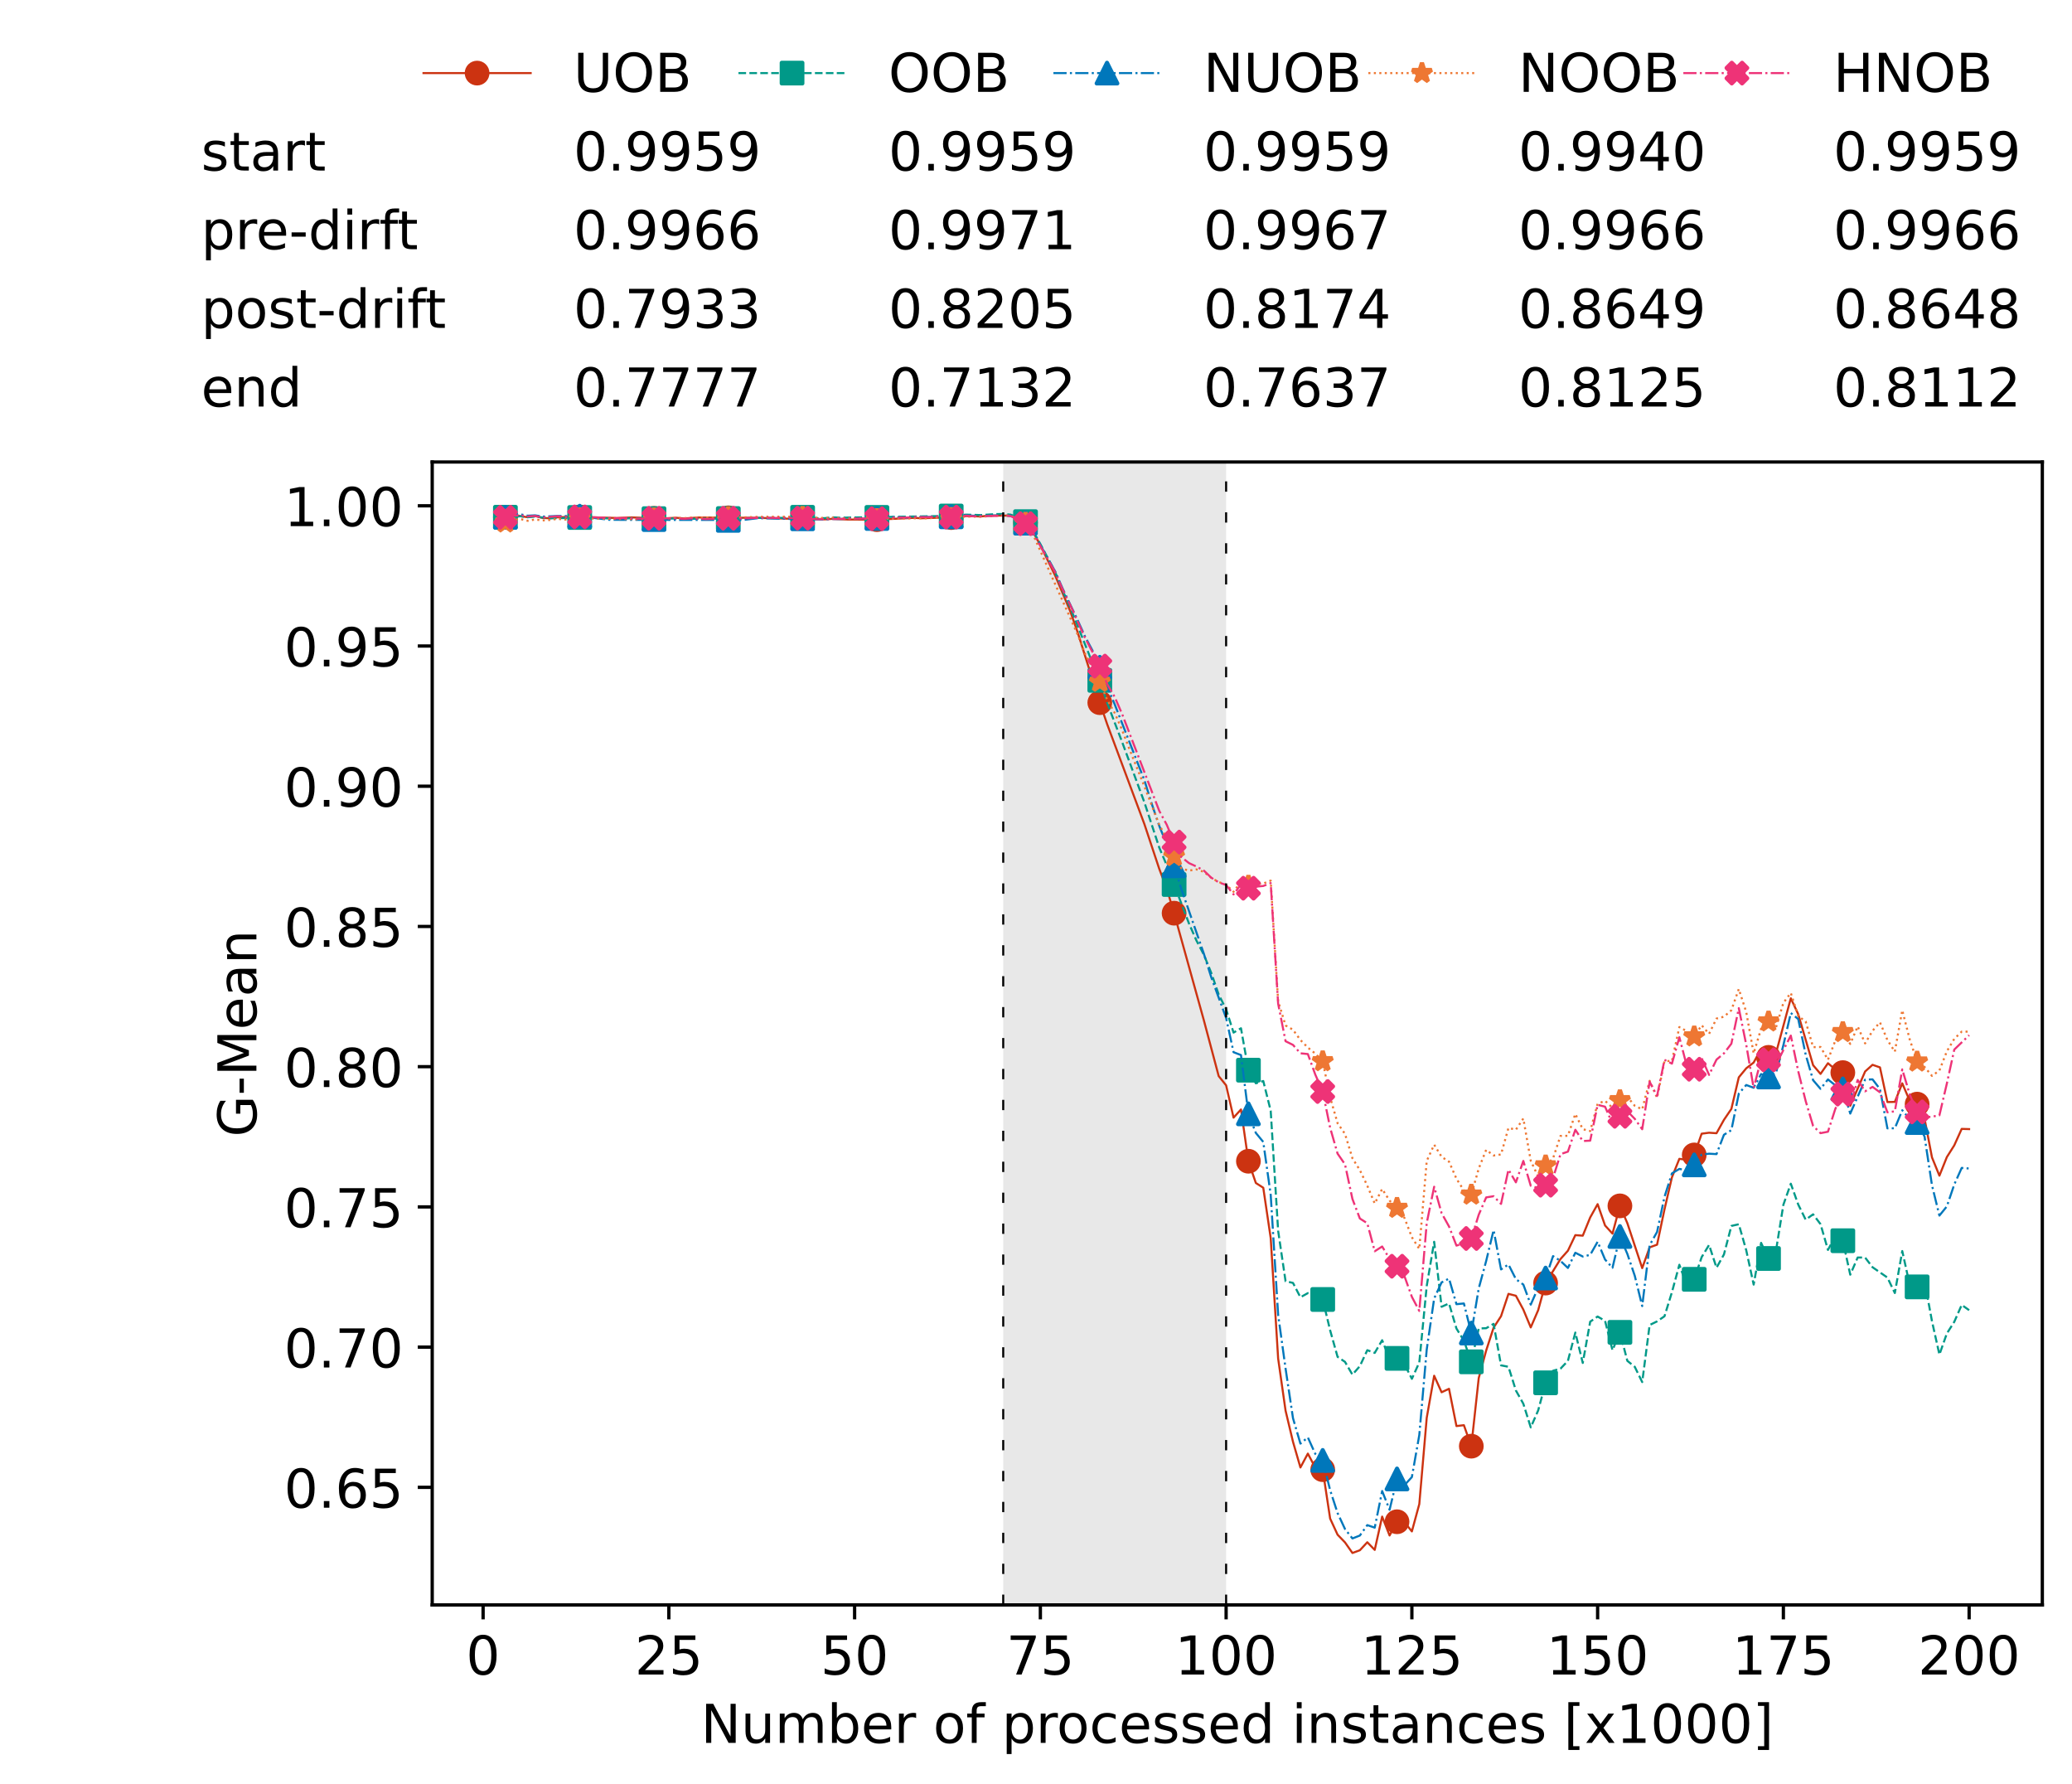 <?xml version="1.0" encoding="utf-8" standalone="no"?>
<!DOCTYPE svg PUBLIC "-//W3C//DTD SVG 1.1//EN"
  "http://www.w3.org/Graphics/SVG/1.1/DTD/svg11.dtd">
<!-- Created with matplotlib (https://matplotlib.org/) -->
<svg height="432.615pt" version="1.1" viewBox="0 0 502.65 432.615" width="502.65pt" xmlns="http://www.w3.org/2000/svg" xmlns:xlink="http://www.w3.org/1999/xlink">
 <defs>
  <style type="text/css">*{stroke-linecap:butt;stroke-linejoin:round;}</style>
 </defs>
 <g id="figure_1">
  <g id="patch_1">
   <path d="M 0 432.615 
L 502.65 432.615 
L 502.65 0 
L 0 0 
z
" style="fill:#ffffff;"/>
  </g>
  <g id="axes_1">
   <g id="patch_2">
    <path d="M 104.85 389.252 
L 495.45 389.252 
L 495.45 112.052 
L 104.85 112.052 
z
" style="fill:#ffffff;"/>
   </g>
   <g id="patch_3">
    <path clip-path="url(#p2041e978b2)" d="M 297.446 389.252 
L 297.446 112.052 
L 243.372 112.052 
L 243.372 389.252 
z
" style="fill:#d3d3d3;opacity:0.5;"/>
   </g>
   <g id="matplotlib.axis_1">
    <g id="xtick_1">
     <g id="line2d_1">
      <defs>
       <path d="M 0 0 
L 0 3.5 
" id="maf8b2253f8" style="stroke:#000000;stroke-width:0.8;"/>
      </defs>
      <g>
       <use style="stroke:#000000;stroke-width:0.8;" x="117.197" xlink:href="#maf8b2253f8" y="389.252"/>
      </g>
     </g>
     <g id="text_1">
      <!-- 0 -->
      <g transform="translate(113.061 406.13)scale(0.13 -0.13)">
       <defs>
        <path d="M 31.781 66.406 
Q 24.172 66.406 20.328 58.906 
Q 16.5 51.422 16.5 36.375 
Q 16.5 21.391 20.328 13.891 
Q 24.172 6.391 31.781 6.391 
Q 39.453 6.391 43.281 13.891 
Q 47.125 21.391 47.125 36.375 
Q 47.125 51.422 43.281 58.906 
Q 39.453 66.406 31.781 66.406 
z
M 31.781 74.219 
Q 44.047 74.219 50.516 64.516 
Q 56.984 54.828 56.984 36.375 
Q 56.984 17.969 50.516 8.266 
Q 44.047 -1.422 31.781 -1.422 
Q 19.531 -1.422 13.062 8.266 
Q 6.594 17.969 6.594 36.375 
Q 6.594 54.828 13.062 64.516 
Q 19.531 74.219 31.781 74.219 
z
" id="DejaVuSans-48"/>
       </defs>
       <use xlink:href="#DejaVuSans-48"/>
      </g>
     </g>
    </g>
    <g id="xtick_2">
     <g id="line2d_2">
      <g>
       <use style="stroke:#000000;stroke-width:0.8;" x="162.259" xlink:href="#maf8b2253f8" y="389.252"/>
      </g>
     </g>
     <g id="text_2">
      <!-- 25 -->
      <g transform="translate(153.988 406.13)scale(0.13 -0.13)">
       <defs>
        <path d="M 19.188 8.297 
L 53.609 8.297 
L 53.609 0 
L 7.328 0 
L 7.328 8.297 
Q 12.938 14.109 22.625 23.891 
Q 32.328 33.688 34.812 36.531 
Q 39.547 41.844 41.422 45.531 
Q 43.312 49.219 43.312 52.781 
Q 43.312 58.594 39.234 62.25 
Q 35.156 65.922 28.609 65.922 
Q 23.969 65.922 18.812 64.312 
Q 13.672 62.703 7.812 59.422 
L 7.812 69.391 
Q 13.766 71.781 18.938 73 
Q 24.125 74.219 28.422 74.219 
Q 39.75 74.219 46.484 68.547 
Q 53.219 62.891 53.219 53.422 
Q 53.219 48.922 51.531 44.891 
Q 49.859 40.875 45.406 35.406 
Q 44.188 33.984 37.641 27.219 
Q 31.109 20.453 19.188 8.297 
z
" id="DejaVuSans-50"/>
        <path d="M 10.797 72.906 
L 49.516 72.906 
L 49.516 64.594 
L 19.828 64.594 
L 19.828 46.734 
Q 21.969 47.469 24.109 47.828 
Q 26.266 48.188 28.422 48.188 
Q 40.625 48.188 47.75 41.5 
Q 54.891 34.812 54.891 23.391 
Q 54.891 11.625 47.562 5.094 
Q 40.234 -1.422 26.906 -1.422 
Q 22.312 -1.422 17.547 -0.641 
Q 12.797 0.141 7.719 1.703 
L 7.719 11.625 
Q 12.109 9.234 16.797 8.062 
Q 21.484 6.891 26.703 6.891 
Q 35.156 6.891 40.078 11.328 
Q 45.016 15.766 45.016 23.391 
Q 45.016 31 40.078 35.438 
Q 35.156 39.891 26.703 39.891 
Q 22.75 39.891 18.812 39.016 
Q 14.891 38.141 10.797 36.281 
z
" id="DejaVuSans-53"/>
       </defs>
       <use xlink:href="#DejaVuSans-50"/>
       <use x="63.623" xlink:href="#DejaVuSans-53"/>
      </g>
     </g>
    </g>
    <g id="xtick_3">
     <g id="line2d_3">
      <g>
       <use style="stroke:#000000;stroke-width:0.8;" x="207.322" xlink:href="#maf8b2253f8" y="389.252"/>
      </g>
     </g>
     <g id="text_3">
      <!-- 50 -->
      <g transform="translate(199.05 406.13)scale(0.13 -0.13)">
       <use xlink:href="#DejaVuSans-53"/>
       <use x="63.623" xlink:href="#DejaVuSans-48"/>
      </g>
     </g>
    </g>
    <g id="xtick_4">
     <g id="line2d_4">
      <g>
       <use style="stroke:#000000;stroke-width:0.8;" x="252.384" xlink:href="#maf8b2253f8" y="389.252"/>
      </g>
     </g>
     <g id="text_4">
      <!-- 75 -->
      <g transform="translate(244.113 406.13)scale(0.13 -0.13)">
       <defs>
        <path d="M 8.203 72.906 
L 55.078 72.906 
L 55.078 68.703 
L 28.609 0 
L 18.312 0 
L 43.219 64.594 
L 8.203 64.594 
z
" id="DejaVuSans-55"/>
       </defs>
       <use xlink:href="#DejaVuSans-55"/>
       <use x="63.623" xlink:href="#DejaVuSans-53"/>
      </g>
     </g>
    </g>
    <g id="xtick_5">
     <g id="line2d_5">
      <g>
       <use style="stroke:#000000;stroke-width:0.8;" x="297.446" xlink:href="#maf8b2253f8" y="389.252"/>
      </g>
     </g>
     <g id="text_5">
      <!-- 100 -->
      <g transform="translate(285.039 406.13)scale(0.13 -0.13)">
       <defs>
        <path d="M 12.406 8.297 
L 28.516 8.297 
L 28.516 63.922 
L 10.984 60.406 
L 10.984 69.391 
L 28.422 72.906 
L 38.281 72.906 
L 38.281 8.297 
L 54.391 8.297 
L 54.391 0 
L 12.406 0 
z
" id="DejaVuSans-49"/>
       </defs>
       <use xlink:href="#DejaVuSans-49"/>
       <use x="63.623" xlink:href="#DejaVuSans-48"/>
       <use x="127.246" xlink:href="#DejaVuSans-48"/>
      </g>
     </g>
    </g>
    <g id="xtick_6">
     <g id="line2d_6">
      <g>
       <use style="stroke:#000000;stroke-width:0.8;" x="342.509" xlink:href="#maf8b2253f8" y="389.252"/>
      </g>
     </g>
     <g id="text_6">
      <!-- 125 -->
      <g transform="translate(330.102 406.13)scale(0.13 -0.13)">
       <use xlink:href="#DejaVuSans-49"/>
       <use x="63.623" xlink:href="#DejaVuSans-50"/>
       <use x="127.246" xlink:href="#DejaVuSans-53"/>
      </g>
     </g>
    </g>
    <g id="xtick_7">
     <g id="line2d_7">
      <g>
       <use style="stroke:#000000;stroke-width:0.8;" x="387.571" xlink:href="#maf8b2253f8" y="389.252"/>
      </g>
     </g>
     <g id="text_7">
      <!-- 150 -->
      <g transform="translate(375.164 406.13)scale(0.13 -0.13)">
       <use xlink:href="#DejaVuSans-49"/>
       <use x="63.623" xlink:href="#DejaVuSans-53"/>
       <use x="127.246" xlink:href="#DejaVuSans-48"/>
      </g>
     </g>
    </g>
    <g id="xtick_8">
     <g id="line2d_8">
      <g>
       <use style="stroke:#000000;stroke-width:0.8;" x="432.633" xlink:href="#maf8b2253f8" y="389.252"/>
      </g>
     </g>
     <g id="text_8">
      <!-- 175 -->
      <g transform="translate(420.226 406.13)scale(0.13 -0.13)">
       <use xlink:href="#DejaVuSans-49"/>
       <use x="63.623" xlink:href="#DejaVuSans-55"/>
       <use x="127.246" xlink:href="#DejaVuSans-53"/>
      </g>
     </g>
    </g>
    <g id="xtick_9">
     <g id="line2d_9">
      <g>
       <use style="stroke:#000000;stroke-width:0.8;" x="477.695" xlink:href="#maf8b2253f8" y="389.252"/>
      </g>
     </g>
     <g id="text_9">
      <!-- 200 -->
      <g transform="translate(465.289 406.13)scale(0.13 -0.13)">
       <use xlink:href="#DejaVuSans-50"/>
       <use x="63.623" xlink:href="#DejaVuSans-48"/>
       <use x="127.246" xlink:href="#DejaVuSans-48"/>
      </g>
     </g>
    </g>
    <g id="text_10">
     <!-- Number of processed instances [x1000] -->
     <g transform="translate(170.025 422.711)scale(0.13 -0.13)">
      <defs>
       <path d="M 9.812 72.906 
L 23.094 72.906 
L 55.422 11.922 
L 55.422 72.906 
L 64.984 72.906 
L 64.984 0 
L 51.703 0 
L 19.391 60.984 
L 19.391 0 
L 9.812 0 
z
" id="DejaVuSans-78"/>
       <path d="M 8.5 21.578 
L 8.5 54.688 
L 17.484 54.688 
L 17.484 21.922 
Q 17.484 14.156 20.5 10.266 
Q 23.531 6.391 29.594 6.391 
Q 36.859 6.391 41.078 11.031 
Q 45.312 15.672 45.312 23.688 
L 45.312 54.688 
L 54.297 54.688 
L 54.297 0 
L 45.312 0 
L 45.312 8.406 
Q 42.047 3.422 37.719 1 
Q 33.406 -1.422 27.688 -1.422 
Q 18.266 -1.422 13.375 4.438 
Q 8.5 10.297 8.5 21.578 
z
M 31.109 56 
z
" id="DejaVuSans-117"/>
       <path d="M 52 44.188 
Q 55.375 50.25 60.062 53.125 
Q 64.75 56 71.094 56 
Q 79.641 56 84.281 50.016 
Q 88.922 44.047 88.922 33.016 
L 88.922 0 
L 79.891 0 
L 79.891 32.719 
Q 79.891 40.578 77.094 44.375 
Q 74.312 48.188 68.609 48.188 
Q 61.625 48.188 57.562 43.547 
Q 53.516 38.922 53.516 30.906 
L 53.516 0 
L 44.484 0 
L 44.484 32.719 
Q 44.484 40.625 41.703 44.406 
Q 38.922 48.188 33.109 48.188 
Q 26.219 48.188 22.156 43.531 
Q 18.109 38.875 18.109 30.906 
L 18.109 0 
L 9.078 0 
L 9.078 54.688 
L 18.109 54.688 
L 18.109 46.188 
Q 21.188 51.219 25.484 53.609 
Q 29.781 56 35.688 56 
Q 41.656 56 45.828 52.969 
Q 50 49.953 52 44.188 
z
" id="DejaVuSans-109"/>
       <path d="M 48.688 27.297 
Q 48.688 37.203 44.609 42.844 
Q 40.531 48.484 33.406 48.484 
Q 26.266 48.484 22.188 42.844 
Q 18.109 37.203 18.109 27.297 
Q 18.109 17.391 22.188 11.75 
Q 26.266 6.109 33.406 6.109 
Q 40.531 6.109 44.609 11.75 
Q 48.688 17.391 48.688 27.297 
z
M 18.109 46.391 
Q 20.953 51.266 25.266 53.625 
Q 29.594 56 35.594 56 
Q 45.562 56 51.781 48.094 
Q 58.016 40.188 58.016 27.297 
Q 58.016 14.406 51.781 6.484 
Q 45.562 -1.422 35.594 -1.422 
Q 29.594 -1.422 25.266 0.953 
Q 20.953 3.328 18.109 8.203 
L 18.109 0 
L 9.078 0 
L 9.078 75.984 
L 18.109 75.984 
z
" id="DejaVuSans-98"/>
       <path d="M 56.203 29.594 
L 56.203 25.203 
L 14.891 25.203 
Q 15.484 15.922 20.484 11.062 
Q 25.484 6.203 34.422 6.203 
Q 39.594 6.203 44.453 7.469 
Q 49.312 8.734 54.109 11.281 
L 54.109 2.781 
Q 49.266 0.734 44.188 -0.344 
Q 39.109 -1.422 33.891 -1.422 
Q 20.797 -1.422 13.156 6.188 
Q 5.516 13.812 5.516 26.812 
Q 5.516 40.234 12.766 48.109 
Q 20.016 56 32.328 56 
Q 43.359 56 49.781 48.891 
Q 56.203 41.797 56.203 29.594 
z
M 47.219 32.234 
Q 47.125 39.594 43.094 43.984 
Q 39.062 48.391 32.422 48.391 
Q 24.906 48.391 20.391 44.141 
Q 15.875 39.891 15.188 32.172 
z
" id="DejaVuSans-101"/>
       <path d="M 41.109 46.297 
Q 39.594 47.172 37.812 47.578 
Q 36.031 48 33.891 48 
Q 26.266 48 22.188 43.047 
Q 18.109 38.094 18.109 28.812 
L 18.109 0 
L 9.078 0 
L 9.078 54.688 
L 18.109 54.688 
L 18.109 46.188 
Q 20.953 51.172 25.484 53.578 
Q 30.031 56 36.531 56 
Q 37.453 56 38.578 55.875 
Q 39.703 55.766 41.062 55.516 
z
" id="DejaVuSans-114"/>
       <path id="DejaVuSans-32"/>
       <path d="M 30.609 48.391 
Q 23.391 48.391 19.188 42.75 
Q 14.984 37.109 14.984 27.297 
Q 14.984 17.484 19.156 11.844 
Q 23.344 6.203 30.609 6.203 
Q 37.797 6.203 41.984 11.859 
Q 46.188 17.531 46.188 27.297 
Q 46.188 37.016 41.984 42.703 
Q 37.797 48.391 30.609 48.391 
z
M 30.609 56 
Q 42.328 56 49.016 48.375 
Q 55.719 40.766 55.719 27.297 
Q 55.719 13.875 49.016 6.219 
Q 42.328 -1.422 30.609 -1.422 
Q 18.844 -1.422 12.172 6.219 
Q 5.516 13.875 5.516 27.297 
Q 5.516 40.766 12.172 48.375 
Q 18.844 56 30.609 56 
z
" id="DejaVuSans-111"/>
       <path d="M 37.109 75.984 
L 37.109 68.5 
L 28.516 68.5 
Q 23.688 68.5 21.797 66.547 
Q 19.922 64.594 19.922 59.516 
L 19.922 54.688 
L 34.719 54.688 
L 34.719 47.703 
L 19.922 47.703 
L 19.922 0 
L 10.891 0 
L 10.891 47.703 
L 2.297 47.703 
L 2.297 54.688 
L 10.891 54.688 
L 10.891 58.5 
Q 10.891 67.625 15.141 71.797 
Q 19.391 75.984 28.609 75.984 
z
" id="DejaVuSans-102"/>
       <path d="M 18.109 8.203 
L 18.109 -20.797 
L 9.078 -20.797 
L 9.078 54.688 
L 18.109 54.688 
L 18.109 46.391 
Q 20.953 51.266 25.266 53.625 
Q 29.594 56 35.594 56 
Q 45.562 56 51.781 48.094 
Q 58.016 40.188 58.016 27.297 
Q 58.016 14.406 51.781 6.484 
Q 45.562 -1.422 35.594 -1.422 
Q 29.594 -1.422 25.266 0.953 
Q 20.953 3.328 18.109 8.203 
z
M 48.688 27.297 
Q 48.688 37.203 44.609 42.844 
Q 40.531 48.484 33.406 48.484 
Q 26.266 48.484 22.188 42.844 
Q 18.109 37.203 18.109 27.297 
Q 18.109 17.391 22.188 11.75 
Q 26.266 6.109 33.406 6.109 
Q 40.531 6.109 44.609 11.75 
Q 48.688 17.391 48.688 27.297 
z
" id="DejaVuSans-112"/>
       <path d="M 48.781 52.594 
L 48.781 44.188 
Q 44.969 46.297 41.141 47.344 
Q 37.312 48.391 33.406 48.391 
Q 24.656 48.391 19.812 42.844 
Q 14.984 37.312 14.984 27.297 
Q 14.984 17.281 19.812 11.734 
Q 24.656 6.203 33.406 6.203 
Q 37.312 6.203 41.141 7.25 
Q 44.969 8.297 48.781 10.406 
L 48.781 2.094 
Q 45.016 0.344 40.984 -0.531 
Q 36.969 -1.422 32.422 -1.422 
Q 20.062 -1.422 12.781 6.344 
Q 5.516 14.109 5.516 27.297 
Q 5.516 40.672 12.859 48.328 
Q 20.219 56 33.016 56 
Q 37.156 56 41.109 55.141 
Q 45.062 54.297 48.781 52.594 
z
" id="DejaVuSans-99"/>
       <path d="M 44.281 53.078 
L 44.281 44.578 
Q 40.484 46.531 36.375 47.5 
Q 32.281 48.484 27.875 48.484 
Q 21.188 48.484 17.844 46.438 
Q 14.5 44.391 14.5 40.281 
Q 14.5 37.156 16.891 35.375 
Q 19.281 33.594 26.516 31.984 
L 29.594 31.297 
Q 39.156 29.25 43.188 25.516 
Q 47.219 21.781 47.219 15.094 
Q 47.219 7.469 41.188 3.016 
Q 35.156 -1.422 24.609 -1.422 
Q 20.219 -1.422 15.453 -0.562 
Q 10.688 0.297 5.422 2 
L 5.422 11.281 
Q 10.406 8.688 15.234 7.391 
Q 20.062 6.109 24.812 6.109 
Q 31.156 6.109 34.562 8.281 
Q 37.984 10.453 37.984 14.406 
Q 37.984 18.062 35.516 20.016 
Q 33.062 21.969 24.703 23.781 
L 21.578 24.516 
Q 13.234 26.266 9.516 29.906 
Q 5.812 33.547 5.812 39.891 
Q 5.812 47.609 11.281 51.797 
Q 16.75 56 26.812 56 
Q 31.781 56 36.172 55.266 
Q 40.578 54.547 44.281 53.078 
z
" id="DejaVuSans-115"/>
       <path d="M 45.406 46.391 
L 45.406 75.984 
L 54.391 75.984 
L 54.391 0 
L 45.406 0 
L 45.406 8.203 
Q 42.578 3.328 38.25 0.953 
Q 33.938 -1.422 27.875 -1.422 
Q 17.969 -1.422 11.734 6.484 
Q 5.516 14.406 5.516 27.297 
Q 5.516 40.188 11.734 48.094 
Q 17.969 56 27.875 56 
Q 33.938 56 38.25 53.625 
Q 42.578 51.266 45.406 46.391 
z
M 14.797 27.297 
Q 14.797 17.391 18.875 11.75 
Q 22.953 6.109 30.078 6.109 
Q 37.203 6.109 41.297 11.75 
Q 45.406 17.391 45.406 27.297 
Q 45.406 37.203 41.297 42.844 
Q 37.203 48.484 30.078 48.484 
Q 22.953 48.484 18.875 42.844 
Q 14.797 37.203 14.797 27.297 
z
" id="DejaVuSans-100"/>
       <path d="M 9.422 54.688 
L 18.406 54.688 
L 18.406 0 
L 9.422 0 
z
M 9.422 75.984 
L 18.406 75.984 
L 18.406 64.594 
L 9.422 64.594 
z
" id="DejaVuSans-105"/>
       <path d="M 54.891 33.016 
L 54.891 0 
L 45.906 0 
L 45.906 32.719 
Q 45.906 40.484 42.875 44.328 
Q 39.844 48.188 33.797 48.188 
Q 26.516 48.188 22.312 43.547 
Q 18.109 38.922 18.109 30.906 
L 18.109 0 
L 9.078 0 
L 9.078 54.688 
L 18.109 54.688 
L 18.109 46.188 
Q 21.344 51.125 25.703 53.562 
Q 30.078 56 35.797 56 
Q 45.219 56 50.047 50.172 
Q 54.891 44.344 54.891 33.016 
z
" id="DejaVuSans-110"/>
       <path d="M 18.312 70.219 
L 18.312 54.688 
L 36.812 54.688 
L 36.812 47.703 
L 18.312 47.703 
L 18.312 18.016 
Q 18.312 11.328 20.141 9.422 
Q 21.969 7.516 27.594 7.516 
L 36.812 7.516 
L 36.812 0 
L 27.594 0 
Q 17.188 0 13.234 3.875 
Q 9.281 7.766 9.281 18.016 
L 9.281 47.703 
L 2.688 47.703 
L 2.688 54.688 
L 9.281 54.688 
L 9.281 70.219 
z
" id="DejaVuSans-116"/>
       <path d="M 34.281 27.484 
Q 23.391 27.484 19.188 25 
Q 14.984 22.516 14.984 16.5 
Q 14.984 11.719 18.141 8.906 
Q 21.297 6.109 26.703 6.109 
Q 34.188 6.109 38.703 11.406 
Q 43.219 16.703 43.219 25.484 
L 43.219 27.484 
z
M 52.203 31.203 
L 52.203 0 
L 43.219 0 
L 43.219 8.297 
Q 40.141 3.328 35.547 0.953 
Q 30.953 -1.422 24.312 -1.422 
Q 15.922 -1.422 10.953 3.297 
Q 6 8.016 6 15.922 
Q 6 25.141 12.172 29.828 
Q 18.359 34.516 30.609 34.516 
L 43.219 34.516 
L 43.219 35.406 
Q 43.219 41.609 39.141 45 
Q 35.062 48.391 27.688 48.391 
Q 23 48.391 18.547 47.266 
Q 14.109 46.141 10.016 43.891 
L 10.016 52.203 
Q 14.938 54.109 19.578 55.047 
Q 24.219 56 28.609 56 
Q 40.484 56 46.344 49.844 
Q 52.203 43.703 52.203 31.203 
z
" id="DejaVuSans-97"/>
       <path d="M 8.594 75.984 
L 29.297 75.984 
L 29.297 69 
L 17.578 69 
L 17.578 -6.203 
L 29.297 -6.203 
L 29.297 -13.188 
L 8.594 -13.188 
z
" id="DejaVuSans-91"/>
       <path d="M 54.891 54.688 
L 35.109 28.078 
L 55.906 0 
L 45.312 0 
L 29.391 21.484 
L 13.484 0 
L 2.875 0 
L 24.125 28.609 
L 4.688 54.688 
L 15.281 54.688 
L 29.781 35.203 
L 44.281 54.688 
z
" id="DejaVuSans-120"/>
       <path d="M 30.422 75.984 
L 30.422 -13.188 
L 9.719 -13.188 
L 9.719 -6.203 
L 21.391 -6.203 
L 21.391 69 
L 9.719 69 
L 9.719 75.984 
z
" id="DejaVuSans-93"/>
      </defs>
      <use xlink:href="#DejaVuSans-78"/>
      <use x="74.805" xlink:href="#DejaVuSans-117"/>
      <use x="138.184" xlink:href="#DejaVuSans-109"/>
      <use x="235.596" xlink:href="#DejaVuSans-98"/>
      <use x="299.072" xlink:href="#DejaVuSans-101"/>
      <use x="360.596" xlink:href="#DejaVuSans-114"/>
      <use x="401.709" xlink:href="#DejaVuSans-32"/>
      <use x="433.496" xlink:href="#DejaVuSans-111"/>
      <use x="494.678" xlink:href="#DejaVuSans-102"/>
      <use x="529.883" xlink:href="#DejaVuSans-32"/>
      <use x="561.67" xlink:href="#DejaVuSans-112"/>
      <use x="625.146" xlink:href="#DejaVuSans-114"/>
      <use x="664.01" xlink:href="#DejaVuSans-111"/>
      <use x="725.191" xlink:href="#DejaVuSans-99"/>
      <use x="780.172" xlink:href="#DejaVuSans-101"/>
      <use x="841.695" xlink:href="#DejaVuSans-115"/>
      <use x="893.795" xlink:href="#DejaVuSans-115"/>
      <use x="945.895" xlink:href="#DejaVuSans-101"/>
      <use x="1007.418" xlink:href="#DejaVuSans-100"/>
      <use x="1070.895" xlink:href="#DejaVuSans-32"/>
      <use x="1102.682" xlink:href="#DejaVuSans-105"/>
      <use x="1130.465" xlink:href="#DejaVuSans-110"/>
      <use x="1193.844" xlink:href="#DejaVuSans-115"/>
      <use x="1245.943" xlink:href="#DejaVuSans-116"/>
      <use x="1285.152" xlink:href="#DejaVuSans-97"/>
      <use x="1346.432" xlink:href="#DejaVuSans-110"/>
      <use x="1409.811" xlink:href="#DejaVuSans-99"/>
      <use x="1464.791" xlink:href="#DejaVuSans-101"/>
      <use x="1526.314" xlink:href="#DejaVuSans-115"/>
      <use x="1578.414" xlink:href="#DejaVuSans-32"/>
      <use x="1610.201" xlink:href="#DejaVuSans-91"/>
      <use x="1649.215" xlink:href="#DejaVuSans-120"/>
      <use x="1708.395" xlink:href="#DejaVuSans-49"/>
      <use x="1772.018" xlink:href="#DejaVuSans-48"/>
      <use x="1835.641" xlink:href="#DejaVuSans-48"/>
      <use x="1899.264" xlink:href="#DejaVuSans-48"/>
      <use x="1962.887" xlink:href="#DejaVuSans-93"/>
     </g>
    </g>
   </g>
   <g id="matplotlib.axis_2">
    <g id="ytick_1">
     <g id="line2d_10">
      <defs>
       <path d="M 0 0 
L -3.5 0 
" id="mcb48a718f3" style="stroke:#000000;stroke-width:0.8;"/>
      </defs>
      <g>
       <use style="stroke:#000000;stroke-width:0.8;" x="104.85" xlink:href="#mcb48a718f3" y="360.732"/>
      </g>
     </g>
     <g id="text_11">
      <!-- 0.65 -->
      <g transform="translate(68.905 365.671)scale(0.13 -0.13)">
       <defs>
        <path d="M 10.688 12.406 
L 21 12.406 
L 21 0 
L 10.688 0 
z
" id="DejaVuSans-46"/>
        <path d="M 33.016 40.375 
Q 26.375 40.375 22.484 35.828 
Q 18.609 31.297 18.609 23.391 
Q 18.609 15.531 22.484 10.953 
Q 26.375 6.391 33.016 6.391 
Q 39.656 6.391 43.531 10.953 
Q 47.406 15.531 47.406 23.391 
Q 47.406 31.297 43.531 35.828 
Q 39.656 40.375 33.016 40.375 
z
M 52.594 71.297 
L 52.594 62.312 
Q 48.875 64.062 45.094 64.984 
Q 41.312 65.922 37.594 65.922 
Q 27.828 65.922 22.672 59.328 
Q 17.531 52.734 16.797 39.406 
Q 19.672 43.656 24.016 45.922 
Q 28.375 48.188 33.594 48.188 
Q 44.578 48.188 50.953 41.516 
Q 57.328 34.859 57.328 23.391 
Q 57.328 12.156 50.688 5.359 
Q 44.047 -1.422 33.016 -1.422 
Q 20.359 -1.422 13.672 8.266 
Q 6.984 17.969 6.984 36.375 
Q 6.984 53.656 15.188 63.938 
Q 23.391 74.219 37.203 74.219 
Q 40.922 74.219 44.703 73.484 
Q 48.484 72.75 52.594 71.297 
z
" id="DejaVuSans-54"/>
       </defs>
       <use xlink:href="#DejaVuSans-48"/>
       <use x="63.623" xlink:href="#DejaVuSans-46"/>
       <use x="95.41" xlink:href="#DejaVuSans-54"/>
       <use x="159.033" xlink:href="#DejaVuSans-53"/>
      </g>
     </g>
    </g>
    <g id="ytick_2">
     <g id="line2d_11">
      <g>
       <use style="stroke:#000000;stroke-width:0.8;" x="104.85" xlink:href="#mcb48a718f3" y="326.723"/>
      </g>
     </g>
     <g id="text_12">
      <!-- 0.70 -->
      <g transform="translate(68.905 331.662)scale(0.13 -0.13)">
       <use xlink:href="#DejaVuSans-48"/>
       <use x="63.623" xlink:href="#DejaVuSans-46"/>
       <use x="95.41" xlink:href="#DejaVuSans-55"/>
       <use x="159.033" xlink:href="#DejaVuSans-48"/>
      </g>
     </g>
    </g>
    <g id="ytick_3">
     <g id="line2d_12">
      <g>
       <use style="stroke:#000000;stroke-width:0.8;" x="104.85" xlink:href="#mcb48a718f3" y="292.715"/>
      </g>
     </g>
     <g id="text_13">
      <!-- 0.75 -->
      <g transform="translate(68.905 297.654)scale(0.13 -0.13)">
       <use xlink:href="#DejaVuSans-48"/>
       <use x="63.623" xlink:href="#DejaVuSans-46"/>
       <use x="95.41" xlink:href="#DejaVuSans-55"/>
       <use x="159.033" xlink:href="#DejaVuSans-53"/>
      </g>
     </g>
    </g>
    <g id="ytick_4">
     <g id="line2d_13">
      <g>
       <use style="stroke:#000000;stroke-width:0.8;" x="104.85" xlink:href="#mcb48a718f3" y="258.706"/>
      </g>
     </g>
     <g id="text_14">
      <!-- 0.80 -->
      <g transform="translate(68.905 263.645)scale(0.13 -0.13)">
       <defs>
        <path d="M 31.781 34.625 
Q 24.75 34.625 20.719 30.859 
Q 16.703 27.094 16.703 20.516 
Q 16.703 13.922 20.719 10.156 
Q 24.75 6.391 31.781 6.391 
Q 38.812 6.391 42.859 10.172 
Q 46.922 13.969 46.922 20.516 
Q 46.922 27.094 42.891 30.859 
Q 38.875 34.625 31.781 34.625 
z
M 21.922 38.812 
Q 15.578 40.375 12.031 44.719 
Q 8.5 49.078 8.5 55.328 
Q 8.5 64.062 14.719 69.141 
Q 20.953 74.219 31.781 74.219 
Q 42.672 74.219 48.875 69.141 
Q 55.078 64.062 55.078 55.328 
Q 55.078 49.078 51.531 44.719 
Q 48 40.375 41.703 38.812 
Q 48.828 37.156 52.797 32.312 
Q 56.781 27.484 56.781 20.516 
Q 56.781 9.906 50.312 4.234 
Q 43.844 -1.422 31.781 -1.422 
Q 19.734 -1.422 13.25 4.234 
Q 6.781 9.906 6.781 20.516 
Q 6.781 27.484 10.781 32.312 
Q 14.797 37.156 21.922 38.812 
z
M 18.312 54.391 
Q 18.312 48.734 21.844 45.562 
Q 25.391 42.391 31.781 42.391 
Q 38.141 42.391 41.719 45.562 
Q 45.312 48.734 45.312 54.391 
Q 45.312 60.062 41.719 63.234 
Q 38.141 66.406 31.781 66.406 
Q 25.391 66.406 21.844 63.234 
Q 18.312 60.062 18.312 54.391 
z
" id="DejaVuSans-56"/>
       </defs>
       <use xlink:href="#DejaVuSans-48"/>
       <use x="63.623" xlink:href="#DejaVuSans-46"/>
       <use x="95.41" xlink:href="#DejaVuSans-56"/>
       <use x="159.033" xlink:href="#DejaVuSans-48"/>
      </g>
     </g>
    </g>
    <g id="ytick_5">
     <g id="line2d_14">
      <g>
       <use style="stroke:#000000;stroke-width:0.8;" x="104.85" xlink:href="#mcb48a718f3" y="224.697"/>
      </g>
     </g>
     <g id="text_15">
      <!-- 0.85 -->
      <g transform="translate(68.905 229.636)scale(0.13 -0.13)">
       <use xlink:href="#DejaVuSans-48"/>
       <use x="63.623" xlink:href="#DejaVuSans-46"/>
       <use x="95.41" xlink:href="#DejaVuSans-56"/>
       <use x="159.033" xlink:href="#DejaVuSans-53"/>
      </g>
     </g>
    </g>
    <g id="ytick_6">
     <g id="line2d_15">
      <g>
       <use style="stroke:#000000;stroke-width:0.8;" x="104.85" xlink:href="#mcb48a718f3" y="190.688"/>
      </g>
     </g>
     <g id="text_16">
      <!-- 0.90 -->
      <g transform="translate(68.905 195.627)scale(0.13 -0.13)">
       <defs>
        <path d="M 10.984 1.516 
L 10.984 10.5 
Q 14.703 8.734 18.5 7.812 
Q 22.312 6.891 25.984 6.891 
Q 35.75 6.891 40.891 13.453 
Q 46.047 20.016 46.781 33.406 
Q 43.953 29.203 39.594 26.953 
Q 35.25 24.703 29.984 24.703 
Q 19.047 24.703 12.672 31.312 
Q 6.297 37.938 6.297 49.422 
Q 6.297 60.641 12.938 67.422 
Q 19.578 74.219 30.609 74.219 
Q 43.266 74.219 49.922 64.516 
Q 56.594 54.828 56.594 36.375 
Q 56.594 19.141 48.406 8.859 
Q 40.234 -1.422 26.422 -1.422 
Q 22.703 -1.422 18.891 -0.688 
Q 15.094 0.047 10.984 1.516 
z
M 30.609 32.422 
Q 37.25 32.422 41.125 36.953 
Q 45.016 41.5 45.016 49.422 
Q 45.016 57.281 41.125 61.844 
Q 37.25 66.406 30.609 66.406 
Q 23.969 66.406 20.094 61.844 
Q 16.219 57.281 16.219 49.422 
Q 16.219 41.5 20.094 36.953 
Q 23.969 32.422 30.609 32.422 
z
" id="DejaVuSans-57"/>
       </defs>
       <use xlink:href="#DejaVuSans-48"/>
       <use x="63.623" xlink:href="#DejaVuSans-46"/>
       <use x="95.41" xlink:href="#DejaVuSans-57"/>
       <use x="159.033" xlink:href="#DejaVuSans-48"/>
      </g>
     </g>
    </g>
    <g id="ytick_7">
     <g id="line2d_16">
      <g>
       <use style="stroke:#000000;stroke-width:0.8;" x="104.85" xlink:href="#mcb48a718f3" y="156.68"/>
      </g>
     </g>
     <g id="text_17">
      <!-- 0.95 -->
      <g transform="translate(68.905 161.619)scale(0.13 -0.13)">
       <use xlink:href="#DejaVuSans-48"/>
       <use x="63.623" xlink:href="#DejaVuSans-46"/>
       <use x="95.41" xlink:href="#DejaVuSans-57"/>
       <use x="159.033" xlink:href="#DejaVuSans-53"/>
      </g>
     </g>
    </g>
    <g id="ytick_8">
     <g id="line2d_17">
      <g>
       <use style="stroke:#000000;stroke-width:0.8;" x="104.85" xlink:href="#mcb48a718f3" y="122.671"/>
      </g>
     </g>
     <g id="text_18">
      <!-- 1.00 -->
      <g transform="translate(68.905 127.61)scale(0.13 -0.13)">
       <use xlink:href="#DejaVuSans-49"/>
       <use x="63.623" xlink:href="#DejaVuSans-46"/>
       <use x="95.41" xlink:href="#DejaVuSans-48"/>
       <use x="159.033" xlink:href="#DejaVuSans-48"/>
      </g>
     </g>
    </g>
    <g id="text_19">
     <!-- G-Mean -->
     <g transform="translate(62.201 275.744)rotate(-90)scale(0.13 -0.13)">
      <defs>
       <path d="M 59.516 10.406 
L 59.516 29.984 
L 43.406 29.984 
L 43.406 38.094 
L 69.281 38.094 
L 69.281 6.781 
Q 63.578 2.734 56.688 0.656 
Q 49.812 -1.422 42 -1.422 
Q 24.906 -1.422 15.25 8.562 
Q 5.609 18.562 5.609 36.375 
Q 5.609 54.25 15.25 64.234 
Q 24.906 74.219 42 74.219 
Q 49.125 74.219 55.547 72.453 
Q 61.969 70.703 67.391 67.281 
L 67.391 56.781 
Q 61.922 61.422 55.766 63.766 
Q 49.609 66.109 42.828 66.109 
Q 29.438 66.109 22.719 58.641 
Q 16.016 51.172 16.016 36.375 
Q 16.016 21.625 22.719 14.156 
Q 29.438 6.688 42.828 6.688 
Q 48.047 6.688 52.141 7.594 
Q 56.25 8.5 59.516 10.406 
z
" id="DejaVuSans-71"/>
       <path d="M 4.891 31.391 
L 31.203 31.391 
L 31.203 23.391 
L 4.891 23.391 
z
" id="DejaVuSans-45"/>
       <path d="M 9.812 72.906 
L 24.516 72.906 
L 43.109 23.297 
L 61.812 72.906 
L 76.516 72.906 
L 76.516 0 
L 66.891 0 
L 66.891 64.016 
L 48.094 14.016 
L 38.188 14.016 
L 19.391 64.016 
L 19.391 0 
L 9.812 0 
z
" id="DejaVuSans-77"/>
      </defs>
      <use xlink:href="#DejaVuSans-71"/>
      <use x="77.49" xlink:href="#DejaVuSans-45"/>
      <use x="113.574" xlink:href="#DejaVuSans-77"/>
      <use x="199.854" xlink:href="#DejaVuSans-101"/>
      <use x="261.377" xlink:href="#DejaVuSans-97"/>
      <use x="322.656" xlink:href="#DejaVuSans-110"/>
     </g>
    </g>
   </g>
   <g id="line2d_18"/>
   <g id="line2d_19"/>
   <g id="line2d_20"/>
   <g id="line2d_21"/>
   <g id="line2d_22"/>
   <g id="line2d_23">
    <path clip-path="url(#p2041e978b2)" d="M 122.605 125.447 
L 124.407 124.74 
L 126.21 125.187 
L 128.012 125.437 
L 129.815 125.146 
L 131.617 125.629 
L 133.419 125.691 
L 135.222 125.474 
L 138.827 125.318 
L 149.642 125.631 
L 153.247 125.494 
L 156.852 125.617 
L 160.457 125.75 
L 164.062 125.575 
L 165.864 125.748 
L 169.469 125.514 
L 183.889 125.594 
L 191.099 125.797 
L 192.902 125.626 
L 194.704 125.592 
L 200.112 125.966 
L 201.914 125.829 
L 205.519 125.996 
L 212.729 126.031 
L 221.742 125.594 
L 223.544 125.693 
L 232.557 125.392 
L 234.359 125.157 
L 237.964 125.26 
L 239.767 125.059 
L 245.174 125.052 
L 246.976 125.716 
L 248.779 126.771 
L 250.581 128.959 
L 252.384 132.221 
L 255.989 139.633 
L 259.594 148.151 
L 261.396 153.25 
L 266.804 170.42 
L 268.606 175.686 
L 277.619 199.874 
L 281.224 210.727 
L 283.026 215.477 
L 284.829 221.479 
L 292.039 247.436 
L 295.644 260.99 
L 297.446 263.233 
L 299.249 271.067 
L 301.051 269.085 
L 302.854 281.64 
L 304.656 286.913 
L 306.459 288.073 
L 308.261 300.264 
L 310.064 329.476 
L 311.866 342.124 
L 313.669 349.685 
L 315.471 355.912 
L 317.274 352.549 
L 319.076 355.954 
L 320.879 356.44 
L 322.681 368.308 
L 324.484 372.214 
L 326.286 374.085 
L 328.089 376.652 
L 329.891 375.989 
L 331.694 374.049 
L 333.496 375.901 
L 335.299 367.825 
L 337.101 372.409 
L 338.904 369.076 
L 340.706 369.168 
L 342.509 371.421 
L 344.311 364.785 
L 346.114 343.86 
L 347.916 333.666 
L 349.719 337.67 
L 351.521 336.831 
L 353.324 345.868 
L 355.126 345.656 
L 356.928 350.745 
L 358.731 334.222 
L 360.533 327.555 
L 362.336 321.999 
L 364.138 319.224 
L 365.941 313.805 
L 367.743 314.265 
L 369.546 317.62 
L 371.348 321.944 
L 373.151 317.76 
L 374.953 311.186 
L 378.558 305.366 
L 380.361 303.342 
L 382.163 299.564 
L 383.966 299.692 
L 385.768 295.273 
L 387.571 292.047 
L 389.373 297.219 
L 391.176 299.198 
L 392.978 292.465 
L 394.781 296.66 
L 398.386 307.561 
L 400.188 302.527 
L 401.991 301.875 
L 403.793 293.312 
L 405.596 285.544 
L 407.398 281.055 
L 409.201 281.302 
L 411.003 280.114 
L 412.806 274.96 
L 414.608 274.724 
L 416.411 274.847 
L 418.213 271.606 
L 420.016 268.947 
L 421.818 261.293 
L 423.621 259.106 
L 425.423 257.699 
L 427.226 254.394 
L 429.028 256.447 
L 430.831 255.457 
L 434.436 242.123 
L 436.238 245.993 
L 439.843 258.346 
L 441.646 260.458 
L 443.448 257.867 
L 445.251 259.393 
L 447.053 260.147 
L 448.856 268.186 
L 452.461 259.871 
L 454.263 258.254 
L 456.066 258.877 
L 457.868 267.285 
L 459.671 267.251 
L 461.473 262.746 
L 463.276 266.953 
L 465.078 267.789 
L 466.881 271.313 
L 468.683 280.709 
L 470.485 285.141 
L 472.288 280.636 
L 474.09 277.782 
L 475.893 273.793 
L 477.695 273.848 
L 477.695 273.848 
" style="fill:none;stroke:#cc3311;stroke-linecap:square;stroke-width:0.5;"/>
    <defs>
     <path d="M 0 2.5 
C 0.663 2.5 1.299 2.237 1.768 1.768 
C 2.237 1.299 2.5 0.663 2.5 0 
C 2.5 -0.663 2.237 -1.299 1.768 -1.768 
C 1.299 -2.237 0.663 -2.5 0 -2.5 
C -0.663 -2.5 -1.299 -2.237 -1.768 -1.768 
C -2.237 -1.299 -2.5 -0.663 -2.5 0 
C -2.5 0.663 -2.237 1.299 -1.768 1.768 
C -1.299 2.237 -0.663 2.5 0 2.5 
z
" id="m0926067f91" style="stroke:#cc3311;"/>
    </defs>
    <g clip-path="url(#p2041e978b2)">
     <use style="fill:#cc3311;stroke:#cc3311;" x="122.605" xlink:href="#m0926067f91" y="125.447"/>
     <use style="fill:#cc3311;stroke:#cc3311;" x="140.629" xlink:href="#m0926067f91" y="125.379"/>
     <use style="fill:#cc3311;stroke:#cc3311;" x="158.654" xlink:href="#m0926067f91" y="125.716"/>
     <use style="fill:#cc3311;stroke:#cc3311;" x="176.679" xlink:href="#m0926067f91" y="125.591"/>
     <use style="fill:#cc3311;stroke:#cc3311;" x="194.704" xlink:href="#m0926067f91" y="125.592"/>
     <use style="fill:#cc3311;stroke:#cc3311;" x="212.729" xlink:href="#m0926067f91" y="126.031"/>
     <use style="fill:#cc3311;stroke:#cc3311;" x="230.754" xlink:href="#m0926067f91" y="125.528"/>
     <use style="fill:#cc3311;stroke:#cc3311;" x="248.779" xlink:href="#m0926067f91" y="126.771"/>
     <use style="fill:#cc3311;stroke:#cc3311;" x="266.804" xlink:href="#m0926067f91" y="170.42"/>
     <use style="fill:#cc3311;stroke:#cc3311;" x="284.829" xlink:href="#m0926067f91" y="221.479"/>
     <use style="fill:#cc3311;stroke:#cc3311;" x="302.854" xlink:href="#m0926067f91" y="281.64"/>
     <use style="fill:#cc3311;stroke:#cc3311;" x="320.879" xlink:href="#m0926067f91" y="356.44"/>
     <use style="fill:#cc3311;stroke:#cc3311;" x="338.904" xlink:href="#m0926067f91" y="369.076"/>
     <use style="fill:#cc3311;stroke:#cc3311;" x="356.928" xlink:href="#m0926067f91" y="350.745"/>
     <use style="fill:#cc3311;stroke:#cc3311;" x="374.953" xlink:href="#m0926067f91" y="311.186"/>
     <use style="fill:#cc3311;stroke:#cc3311;" x="392.978" xlink:href="#m0926067f91" y="292.465"/>
     <use style="fill:#cc3311;stroke:#cc3311;" x="411.003" xlink:href="#m0926067f91" y="280.114"/>
     <use style="fill:#cc3311;stroke:#cc3311;" x="429.028" xlink:href="#m0926067f91" y="256.447"/>
     <use style="fill:#cc3311;stroke:#cc3311;" x="447.053" xlink:href="#m0926067f91" y="260.147"/>
     <use style="fill:#cc3311;stroke:#cc3311;" x="465.078" xlink:href="#m0926067f91" y="267.789"/>
    </g>
   </g>
   <g id="line2d_24"/>
   <g id="line2d_25"/>
   <g id="line2d_26"/>
   <g id="line2d_27"/>
   <g id="line2d_28">
    <path clip-path="url(#p2041e978b2)" d="M 122.605 125.447 
L 124.407 125.442 
L 126.21 125.201 
L 128.012 125.447 
L 129.815 125.296 
L 133.419 125.706 
L 142.432 125.555 
L 149.642 125.805 
L 153.247 125.688 
L 156.852 125.795 
L 164.062 125.752 
L 165.864 125.926 
L 169.469 125.792 
L 173.074 125.796 
L 176.679 125.767 
L 180.284 125.707 
L 183.889 125.604 
L 191.099 125.6 
L 192.902 125.463 
L 196.507 125.497 
L 198.309 125.698 
L 200.112 125.665 
L 201.914 125.458 
L 203.717 125.559 
L 228.952 125.151 
L 230.754 125.155 
L 234.359 124.819 
L 237.964 124.921 
L 241.569 124.686 
L 243.372 124.652 
L 245.174 124.82 
L 246.976 125.487 
L 248.779 126.514 
L 250.581 128.744 
L 252.384 131.944 
L 255.989 138.763 
L 257.791 143.236 
L 259.594 147.242 
L 265.001 160.73 
L 266.804 165.01 
L 268.606 170.523 
L 272.211 179.946 
L 277.619 194.59 
L 281.224 205.566 
L 283.026 209.815 
L 288.434 223.967 
L 290.236 228.089 
L 292.039 231.538 
L 293.841 235.966 
L 295.644 241.198 
L 297.446 244.786 
L 299.249 250.439 
L 301.051 249.389 
L 302.854 259.552 
L 304.656 262.741 
L 306.459 262.183 
L 308.261 269.387 
L 310.064 298.497 
L 311.866 310.738 
L 313.669 311.152 
L 315.471 314.634 
L 317.274 313.628 
L 319.076 313.948 
L 320.879 315.167 
L 322.681 322.65 
L 324.484 329.082 
L 326.286 330.298 
L 328.089 333.4 
L 329.891 331.326 
L 331.694 327.468 
L 333.496 328.123 
L 335.299 325.049 
L 337.101 329.56 
L 338.904 329.45 
L 340.706 330.832 
L 342.509 334.409 
L 344.311 330.425 
L 346.114 311.873 
L 347.916 301.175 
L 349.719 316.941 
L 351.521 316.128 
L 353.324 322.214 
L 355.126 325.152 
L 356.928 330.292 
L 358.731 322.196 
L 360.533 322.135 
L 362.336 321.081 
L 364.138 331.14 
L 365.941 331.491 
L 367.743 337.244 
L 369.546 340.453 
L 371.348 346.19 
L 373.151 342.067 
L 374.953 335.38 
L 376.756 332.452 
L 378.558 331.951 
L 380.361 330.056 
L 382.163 323.192 
L 383.966 330.561 
L 385.768 320.55 
L 387.571 319.306 
L 389.373 320.354 
L 391.176 327.47 
L 392.978 323.14 
L 394.781 330.05 
L 396.583 331.502 
L 398.386 335.201 
L 400.188 321.36 
L 401.991 320.483 
L 403.793 319.238 
L 405.596 313.401 
L 407.398 306.745 
L 409.201 311.74 
L 411.003 310.28 
L 412.806 304.9 
L 414.608 301.941 
L 416.411 307.465 
L 418.213 304.255 
L 420.016 297.329 
L 421.818 296.922 
L 423.621 303.227 
L 425.423 311.559 
L 427.226 301.433 
L 429.028 305.223 
L 430.831 303.397 
L 432.633 292.193 
L 434.436 287.089 
L 436.238 292.146 
L 438.041 295.812 
L 439.843 294.515 
L 441.646 296.899 
L 443.448 303.149 
L 445.251 299.764 
L 447.053 300.918 
L 448.856 309.154 
L 450.658 304.985 
L 452.461 304.997 
L 454.263 307.346 
L 457.868 309.848 
L 459.671 313.602 
L 461.473 303.422 
L 463.276 311.596 
L 465.078 312.113 
L 466.881 310.696 
L 468.683 320.439 
L 470.485 328.531 
L 472.288 323.418 
L 474.09 320.588 
L 475.893 316.48 
L 477.695 317.764 
L 477.695 317.764 
" style="fill:none;stroke:#009988;stroke-dasharray:1.85,0.8;stroke-dashoffset:0;stroke-width:0.5;"/>
    <defs>
     <path d="M -2.5 2.5 
L 2.5 2.5 
L 2.5 -2.5 
L -2.5 -2.5 
z
" id="mdb981a6155" style="stroke:#009988;stroke-linejoin:miter;"/>
    </defs>
    <g clip-path="url(#p2041e978b2)">
     <use style="fill:#009988;stroke:#009988;stroke-linejoin:miter;" x="122.605" xlink:href="#mdb981a6155" y="125.447"/>
     <use style="fill:#009988;stroke:#009988;stroke-linejoin:miter;" x="140.629" xlink:href="#mdb981a6155" y="125.51"/>
     <use style="fill:#009988;stroke:#009988;stroke-linejoin:miter;" x="158.654" xlink:href="#mdb981a6155" y="125.792"/>
     <use style="fill:#009988;stroke:#009988;stroke-linejoin:miter;" x="176.679" xlink:href="#mdb981a6155" y="125.767"/>
     <use style="fill:#009988;stroke:#009988;stroke-linejoin:miter;" x="194.704" xlink:href="#mdb981a6155" y="125.463"/>
     <use style="fill:#009988;stroke:#009988;stroke-linejoin:miter;" x="212.729" xlink:href="#mdb981a6155" y="125.49"/>
     <use style="fill:#009988;stroke:#009988;stroke-linejoin:miter;" x="230.754" xlink:href="#mdb981a6155" y="125.155"/>
     <use style="fill:#009988;stroke:#009988;stroke-linejoin:miter;" x="248.779" xlink:href="#mdb981a6155" y="126.514"/>
     <use style="fill:#009988;stroke:#009988;stroke-linejoin:miter;" x="266.804" xlink:href="#mdb981a6155" y="165.01"/>
     <use style="fill:#009988;stroke:#009988;stroke-linejoin:miter;" x="284.829" xlink:href="#mdb981a6155" y="214.519"/>
     <use style="fill:#009988;stroke:#009988;stroke-linejoin:miter;" x="302.854" xlink:href="#mdb981a6155" y="259.552"/>
     <use style="fill:#009988;stroke:#009988;stroke-linejoin:miter;" x="320.879" xlink:href="#mdb981a6155" y="315.167"/>
     <use style="fill:#009988;stroke:#009988;stroke-linejoin:miter;" x="338.904" xlink:href="#mdb981a6155" y="329.45"/>
     <use style="fill:#009988;stroke:#009988;stroke-linejoin:miter;" x="356.928" xlink:href="#mdb981a6155" y="330.292"/>
     <use style="fill:#009988;stroke:#009988;stroke-linejoin:miter;" x="374.953" xlink:href="#mdb981a6155" y="335.38"/>
     <use style="fill:#009988;stroke:#009988;stroke-linejoin:miter;" x="392.978" xlink:href="#mdb981a6155" y="323.14"/>
     <use style="fill:#009988;stroke:#009988;stroke-linejoin:miter;" x="411.003" xlink:href="#mdb981a6155" y="310.28"/>
     <use style="fill:#009988;stroke:#009988;stroke-linejoin:miter;" x="429.028" xlink:href="#mdb981a6155" y="305.223"/>
     <use style="fill:#009988;stroke:#009988;stroke-linejoin:miter;" x="447.053" xlink:href="#mdb981a6155" y="300.918"/>
     <use style="fill:#009988;stroke:#009988;stroke-linejoin:miter;" x="465.078" xlink:href="#mdb981a6155" y="312.113"/>
    </g>
   </g>
   <g id="line2d_29"/>
   <g id="line2d_30"/>
   <g id="line2d_31"/>
   <g id="line2d_32"/>
   <g id="line2d_33">
    <path clip-path="url(#p2041e978b2)" d="M 122.605 125.447 
L 124.407 124.74 
L 126.21 124.733 
L 128.012 125.079 
L 129.815 124.991 
L 131.617 125.292 
L 135.222 125.143 
L 140.629 125.186 
L 147.839 126.073 
L 180.284 126.111 
L 183.889 125.667 
L 196.507 125.966 
L 200.112 125.994 
L 201.914 125.855 
L 203.717 125.888 
L 205.519 125.786 
L 210.927 125.818 
L 214.532 125.648 
L 216.334 125.428 
L 219.939 125.526 
L 223.544 125.417 
L 228.952 125.302 
L 230.754 125.342 
L 234.359 125.008 
L 237.964 125.146 
L 243.372 124.944 
L 245.174 125.144 
L 246.976 125.84 
L 248.779 126.885 
L 250.581 129.026 
L 255.989 138.619 
L 257.791 142.756 
L 261.396 150.349 
L 263.199 154.336 
L 265.001 157.727 
L 266.804 161.833 
L 268.606 166.613 
L 270.409 170.805 
L 277.619 189.22 
L 279.421 195.004 
L 281.224 200.308 
L 283.026 204.732 
L 284.829 210 
L 286.631 215.759 
L 292.039 231.296 
L 293.841 237.024 
L 297.446 246.897 
L 299.249 255.193 
L 301.051 255.888 
L 302.854 270.142 
L 304.656 274.774 
L 306.459 276.963 
L 308.261 289.768 
L 310.064 318.864 
L 311.866 331.901 
L 313.669 343.964 
L 315.471 350.124 
L 317.274 348.619 
L 319.076 352.609 
L 320.879 354.201 
L 322.681 361.411 
L 324.484 366.968 
L 326.286 370.843 
L 328.089 373.129 
L 329.891 372.421 
L 331.694 369.889 
L 333.496 370.506 
L 335.299 361.627 
L 337.101 366.169 
L 338.904 358.687 
L 340.706 360.206 
L 342.509 358.241 
L 344.311 348.029 
L 346.114 327.284 
L 347.916 314.922 
L 349.719 311.024 
L 351.521 310.103 
L 353.324 316.308 
L 355.126 316.134 
L 356.928 323.307 
L 358.731 312.472 
L 360.533 305.825 
L 362.336 298.328 
L 364.138 307.874 
L 365.941 306.677 
L 367.743 310.237 
L 369.546 311.552 
L 371.348 316.415 
L 373.151 312.281 
L 374.953 309.973 
L 376.756 304.65 
L 378.558 305.804 
L 380.361 307.524 
L 382.163 303.835 
L 383.966 304.747 
L 385.768 304.354 
L 387.571 301.169 
L 389.373 305.476 
L 391.176 307.48 
L 392.978 299.891 
L 394.781 304.116 
L 396.583 309.424 
L 398.386 316.767 
L 400.188 302.002 
L 401.991 298.794 
L 403.793 290.264 
L 405.596 284.593 
L 407.398 283.5 
L 409.201 283.836 
L 411.003 282.521 
L 412.806 280.024 
L 414.608 279.81 
L 416.411 279.912 
L 418.213 275.227 
L 420.016 274.097 
L 421.818 265.237 
L 423.621 263.15 
L 425.423 263.821 
L 427.226 260.497 
L 429.028 261.209 
L 430.831 260.244 
L 432.633 253.5 
L 434.436 245.687 
L 436.238 247.163 
L 438.041 255.777 
L 439.843 261.983 
L 441.646 264.084 
L 443.448 261.8 
L 445.251 263.24 
L 447.053 264.096 
L 448.856 270.08 
L 452.461 261.857 
L 454.263 261.78 
L 456.066 264.142 
L 457.868 273.663 
L 459.671 273.643 
L 461.473 269.274 
L 463.276 271.408 
L 465.078 272.249 
L 466.881 275.66 
L 468.683 287.478 
L 470.485 294.816 
L 472.288 292.598 
L 474.09 287.276 
L 475.893 283.259 
L 477.695 283.402 
L 477.695 283.402 
" style="fill:none;stroke:#0077bb;stroke-dasharray:3.2,0.8,0.5,0.8;stroke-dashoffset:0;stroke-width:0.5;"/>
    <defs>
     <path d="M 0 -2.5 
L -2.5 2.5 
L 2.5 2.5 
z
" id="mbde86f779a" style="stroke:#0077bb;stroke-linejoin:miter;"/>
    </defs>
    <g clip-path="url(#p2041e978b2)">
     <use style="fill:#0077bb;stroke:#0077bb;stroke-linejoin:miter;" x="122.605" xlink:href="#mbde86f779a" y="125.447"/>
     <use style="fill:#0077bb;stroke:#0077bb;stroke-linejoin:miter;" x="140.629" xlink:href="#mbde86f779a" y="125.186"/>
     <use style="fill:#0077bb;stroke:#0077bb;stroke-linejoin:miter;" x="158.654" xlink:href="#mbde86f779a" y="126.01"/>
     <use style="fill:#0077bb;stroke:#0077bb;stroke-linejoin:miter;" x="176.679" xlink:href="#mbde86f779a" y="126.206"/>
     <use style="fill:#0077bb;stroke:#0077bb;stroke-linejoin:miter;" x="194.704" xlink:href="#mbde86f779a" y="125.83"/>
     <use style="fill:#0077bb;stroke:#0077bb;stroke-linejoin:miter;" x="212.729" xlink:href="#mbde86f779a" y="125.751"/>
     <use style="fill:#0077bb;stroke:#0077bb;stroke-linejoin:miter;" x="230.754" xlink:href="#mbde86f779a" y="125.342"/>
     <use style="fill:#0077bb;stroke:#0077bb;stroke-linejoin:miter;" x="248.779" xlink:href="#mbde86f779a" y="126.885"/>
     <use style="fill:#0077bb;stroke:#0077bb;stroke-linejoin:miter;" x="266.804" xlink:href="#mbde86f779a" y="161.833"/>
     <use style="fill:#0077bb;stroke:#0077bb;stroke-linejoin:miter;" x="284.829" xlink:href="#mbde86f779a" y="210"/>
     <use style="fill:#0077bb;stroke:#0077bb;stroke-linejoin:miter;" x="302.854" xlink:href="#mbde86f779a" y="270.142"/>
     <use style="fill:#0077bb;stroke:#0077bb;stroke-linejoin:miter;" x="320.879" xlink:href="#mbde86f779a" y="354.201"/>
     <use style="fill:#0077bb;stroke:#0077bb;stroke-linejoin:miter;" x="338.904" xlink:href="#mbde86f779a" y="358.687"/>
     <use style="fill:#0077bb;stroke:#0077bb;stroke-linejoin:miter;" x="356.928" xlink:href="#mbde86f779a" y="323.307"/>
     <use style="fill:#0077bb;stroke:#0077bb;stroke-linejoin:miter;" x="374.953" xlink:href="#mbde86f779a" y="309.973"/>
     <use style="fill:#0077bb;stroke:#0077bb;stroke-linejoin:miter;" x="392.978" xlink:href="#mbde86f779a" y="299.891"/>
     <use style="fill:#0077bb;stroke:#0077bb;stroke-linejoin:miter;" x="411.003" xlink:href="#mbde86f779a" y="282.521"/>
     <use style="fill:#0077bb;stroke:#0077bb;stroke-linejoin:miter;" x="429.028" xlink:href="#mbde86f779a" y="261.209"/>
     <use style="fill:#0077bb;stroke:#0077bb;stroke-linejoin:miter;" x="447.053" xlink:href="#mbde86f779a" y="264.096"/>
     <use style="fill:#0077bb;stroke:#0077bb;stroke-linejoin:miter;" x="465.078" xlink:href="#mbde86f779a" y="272.249"/>
    </g>
   </g>
   <g id="line2d_34"/>
   <g id="line2d_35"/>
   <g id="line2d_36"/>
   <g id="line2d_37"/>
   <g id="line2d_38">
    <path clip-path="url(#p2041e978b2)" d="M 122.605 126.753 
L 124.407 126.117 
L 126.21 125.876 
L 128.012 126.313 
L 129.815 125.988 
L 131.617 126.22 
L 133.419 126.101 
L 135.222 125.833 
L 137.024 126.015 
L 140.629 125.708 
L 155.049 125.924 
L 158.654 125.728 
L 162.259 125.724 
L 164.062 125.578 
L 165.864 125.681 
L 167.667 125.548 
L 180.284 125.488 
L 183.889 125.349 
L 191.099 125.313 
L 200.112 125.653 
L 201.914 125.55 
L 203.717 125.684 
L 209.124 125.756 
L 210.927 125.891 
L 214.532 125.794 
L 223.544 125.695 
L 225.347 125.7 
L 227.149 125.531 
L 230.754 125.636 
L 234.359 125.288 
L 237.964 125.32 
L 241.569 125.086 
L 243.372 124.982 
L 245.174 125.075 
L 246.976 125.817 
L 248.779 126.786 
L 250.581 129.574 
L 261.396 153.843 
L 263.199 158.441 
L 266.804 165.391 
L 268.606 169.773 
L 270.409 172.908 
L 272.211 177.051 
L 274.014 181.755 
L 277.619 190.712 
L 281.224 200.052 
L 283.026 203.349 
L 284.829 207.656 
L 286.631 210.656 
L 288.434 211.16 
L 290.236 210.857 
L 292.039 211.446 
L 293.841 212.908 
L 295.644 213.915 
L 297.446 214.572 
L 299.249 216.282 
L 301.051 213.838 
L 302.854 214.828 
L 304.656 214.456 
L 306.459 214.281 
L 308.261 213.582 
L 310.064 242.819 
L 311.866 248.71 
L 313.669 249.749 
L 315.471 252.24 
L 317.274 254.073 
L 319.076 255.522 
L 320.879 257.411 
L 322.681 266.146 
L 324.484 272.411 
L 326.286 275.013 
L 328.089 280.917 
L 329.891 283.788 
L 331.694 287.571 
L 333.496 291.89 
L 335.299 288.362 
L 337.101 291.188 
L 338.904 292.978 
L 340.706 295.378 
L 342.509 300.07 
L 344.311 302.904 
L 346.114 281.569 
L 347.916 277.627 
L 349.719 280.566 
L 351.521 281.747 
L 353.324 285.887 
L 355.126 288.72 
L 356.928 289.766 
L 358.731 283.402 
L 360.533 278.881 
L 362.336 280.245 
L 364.138 279.999 
L 365.941 273.545 
L 367.743 273.999 
L 369.546 271.277 
L 371.348 281.523 
L 373.151 285.386 
L 374.953 282.682 
L 376.756 280.938 
L 378.558 275.501 
L 380.361 275.473 
L 382.163 270.168 
L 383.966 273.867 
L 385.768 274.324 
L 387.571 267.693 
L 389.373 266.993 
L 391.176 268.677 
L 392.978 266.861 
L 394.781 266.012 
L 396.583 268.191 
L 398.386 269.056 
L 400.188 262.14 
L 401.991 266.262 
L 403.793 257.329 
L 405.596 257.343 
L 407.398 249.097 
L 409.201 250.098 
L 411.003 251.386 
L 412.806 248.658 
L 414.608 250.743 
L 416.411 247.036 
L 418.213 246.588 
L 420.016 245.016 
L 421.818 239.863 
L 423.621 245.456 
L 425.423 255.487 
L 427.226 249.483 
L 429.028 247.769 
L 430.831 249.224 
L 432.633 243.234 
L 434.436 240.822 
L 436.238 246.433 
L 438.041 247.75 
L 439.843 253.962 
L 441.646 253.934 
L 443.448 257.016 
L 445.251 252.347 
L 447.053 250.343 
L 448.856 253.192 
L 450.658 248.936 
L 452.461 253.056 
L 454.263 250.003 
L 456.066 247.947 
L 457.868 252.236 
L 459.671 255.063 
L 461.473 245.007 
L 463.276 252.072 
L 465.078 257.496 
L 466.881 258.772 
L 468.683 260.939 
L 470.485 259.625 
L 472.288 254.981 
L 474.09 251.963 
L 475.893 250.202 
L 477.695 250.216 
L 477.695 250.216 
" style="fill:none;stroke:#ee7733;stroke-dasharray:0.5,0.825;stroke-dashoffset:0;stroke-width:0.5;"/>
    <defs>
     <path d="M 0 -2.5 
L -0.561 -0.773 
L -2.378 -0.773 
L -0.908 0.295 
L -1.469 2.023 
L -0 0.955 
L 1.469 2.023 
L 0.908 0.295 
L 2.378 -0.773 
L 0.561 -0.773 
z
" id="me5bb13f8fb" style="stroke:#ee7733;stroke-linejoin:bevel;"/>
    </defs>
    <g clip-path="url(#p2041e978b2)">
     <use style="fill:#ee7733;stroke:#ee7733;stroke-linejoin:bevel;" x="122.605" xlink:href="#me5bb13f8fb" y="126.753"/>
     <use style="fill:#ee7733;stroke:#ee7733;stroke-linejoin:bevel;" x="140.629" xlink:href="#me5bb13f8fb" y="125.708"/>
     <use style="fill:#ee7733;stroke:#ee7733;stroke-linejoin:bevel;" x="158.654" xlink:href="#me5bb13f8fb" y="125.728"/>
     <use style="fill:#ee7733;stroke:#ee7733;stroke-linejoin:bevel;" x="176.679" xlink:href="#me5bb13f8fb" y="125.482"/>
     <use style="fill:#ee7733;stroke:#ee7733;stroke-linejoin:bevel;" x="194.704" xlink:href="#me5bb13f8fb" y="125.378"/>
     <use style="fill:#ee7733;stroke:#ee7733;stroke-linejoin:bevel;" x="212.729" xlink:href="#me5bb13f8fb" y="125.891"/>
     <use style="fill:#ee7733;stroke:#ee7733;stroke-linejoin:bevel;" x="230.754" xlink:href="#me5bb13f8fb" y="125.636"/>
     <use style="fill:#ee7733;stroke:#ee7733;stroke-linejoin:bevel;" x="248.779" xlink:href="#me5bb13f8fb" y="126.786"/>
     <use style="fill:#ee7733;stroke:#ee7733;stroke-linejoin:bevel;" x="266.804" xlink:href="#me5bb13f8fb" y="165.391"/>
     <use style="fill:#ee7733;stroke:#ee7733;stroke-linejoin:bevel;" x="284.829" xlink:href="#me5bb13f8fb" y="207.656"/>
     <use style="fill:#ee7733;stroke:#ee7733;stroke-linejoin:bevel;" x="302.854" xlink:href="#me5bb13f8fb" y="214.828"/>
     <use style="fill:#ee7733;stroke:#ee7733;stroke-linejoin:bevel;" x="320.879" xlink:href="#me5bb13f8fb" y="257.411"/>
     <use style="fill:#ee7733;stroke:#ee7733;stroke-linejoin:bevel;" x="338.904" xlink:href="#me5bb13f8fb" y="292.978"/>
     <use style="fill:#ee7733;stroke:#ee7733;stroke-linejoin:bevel;" x="356.928" xlink:href="#me5bb13f8fb" y="289.766"/>
     <use style="fill:#ee7733;stroke:#ee7733;stroke-linejoin:bevel;" x="374.953" xlink:href="#me5bb13f8fb" y="282.682"/>
     <use style="fill:#ee7733;stroke:#ee7733;stroke-linejoin:bevel;" x="392.978" xlink:href="#me5bb13f8fb" y="266.861"/>
     <use style="fill:#ee7733;stroke:#ee7733;stroke-linejoin:bevel;" x="411.003" xlink:href="#me5bb13f8fb" y="251.386"/>
     <use style="fill:#ee7733;stroke:#ee7733;stroke-linejoin:bevel;" x="429.028" xlink:href="#me5bb13f8fb" y="247.769"/>
     <use style="fill:#ee7733;stroke:#ee7733;stroke-linejoin:bevel;" x="447.053" xlink:href="#me5bb13f8fb" y="250.343"/>
     <use style="fill:#ee7733;stroke:#ee7733;stroke-linejoin:bevel;" x="465.078" xlink:href="#me5bb13f8fb" y="257.496"/>
    </g>
   </g>
   <g id="line2d_39"/>
   <g id="line2d_40"/>
   <g id="line2d_41"/>
   <g id="line2d_42"/>
   <g id="line2d_43">
    <path clip-path="url(#p2041e978b2)" d="M 122.605 125.447 
L 124.407 125.091 
L 126.21 124.967 
L 128.012 125.254 
L 129.815 125.131 
L 131.617 125.506 
L 135.222 125.214 
L 137.024 125.382 
L 144.234 125.469 
L 149.642 125.706 
L 151.444 125.649 
L 155.049 125.8 
L 158.654 125.71 
L 164.062 125.709 
L 165.864 125.852 
L 167.667 125.718 
L 171.272 125.892 
L 176.679 125.697 
L 180.284 125.743 
L 183.889 125.573 
L 187.494 125.606 
L 194.704 125.67 
L 198.309 125.939 
L 209.124 125.765 
L 212.729 125.802 
L 216.334 125.524 
L 219.939 125.527 
L 221.742 125.391 
L 225.347 125.446 
L 227.149 125.242 
L 230.754 125.416 
L 234.359 125.073 
L 236.162 125.209 
L 241.569 125.108 
L 243.372 125.008 
L 245.174 125.172 
L 246.976 125.939 
L 248.779 127.005 
L 250.581 129.199 
L 255.989 138.824 
L 257.791 142.958 
L 259.594 146.663 
L 263.199 154.653 
L 266.804 161.547 
L 268.606 165.929 
L 270.409 169.027 
L 272.211 173.168 
L 281.224 196.662 
L 283.026 199.995 
L 284.829 204.24 
L 286.631 207.903 
L 288.434 209.33 
L 290.236 210.155 
L 292.039 211.146 
L 293.841 212.865 
L 295.644 213.996 
L 297.446 214.641 
L 299.249 216.925 
L 301.051 214.497 
L 302.854 215.424 
L 304.656 215.052 
L 306.459 214.877 
L 308.261 214.178 
L 310.064 243.415 
L 311.866 252.529 
L 313.669 253.425 
L 315.471 255.463 
L 317.274 255.643 
L 319.076 260.613 
L 320.879 264.731 
L 322.681 273.527 
L 324.484 279.792 
L 326.286 282.394 
L 328.089 290.793 
L 329.891 295.528 
L 331.694 296.681 
L 333.496 303.472 
L 335.299 302.318 
L 337.101 305.316 
L 338.904 307.106 
L 340.706 309.506 
L 342.509 314.531 
L 344.311 317.953 
L 346.114 296.619 
L 347.916 287.826 
L 349.719 294.224 
L 351.521 297.468 
L 353.324 302.102 
L 355.126 301.557 
L 356.928 300.373 
L 358.731 294.608 
L 360.533 290.413 
L 362.336 290.12 
L 364.138 291.99 
L 365.941 283.672 
L 367.743 286.756 
L 369.546 281.563 
L 371.348 287.587 
L 373.151 288.137 
L 374.953 287.444 
L 376.756 285.699 
L 378.558 279.929 
L 380.361 279.313 
L 382.163 274.009 
L 383.966 276.739 
L 385.768 276.645 
L 387.571 267.952 
L 389.373 268.411 
L 391.176 272.552 
L 392.978 270.736 
L 394.781 269.503 
L 396.583 271.358 
L 398.386 273.879 
L 400.188 262.352 
L 401.991 265.811 
L 403.793 257.05 
L 405.596 257.968 
L 407.398 251.568 
L 409.201 258.519 
L 411.003 259.329 
L 412.806 256.601 
L 414.608 260.7 
L 416.411 256.993 
L 418.213 255.479 
L 420.016 253.126 
L 421.818 244.509 
L 423.621 253.374 
L 425.423 263.892 
L 427.226 256.971 
L 429.028 257.026 
L 430.831 258.205 
L 434.436 251.162 
L 436.238 259.827 
L 438.041 267.034 
L 439.843 273.074 
L 441.646 274.83 
L 443.448 274.482 
L 445.251 268.884 
L 447.053 265.349 
L 448.856 268.198 
L 450.658 261.927 
L 452.461 264.681 
L 454.263 263.607 
L 456.066 264.928 
L 457.868 269.773 
L 459.671 269.536 
L 461.473 259.362 
L 463.276 265.432 
L 465.078 269.672 
L 466.881 271.01 
L 468.683 270.831 
L 470.485 270.503 
L 472.288 262.806 
L 474.09 254.562 
L 477.695 251.072 
L 477.695 251.072 
" style="fill:none;stroke:#ee3377;stroke-dasharray:3.2,0.8,0.5,0.8;stroke-dashoffset:0;stroke-width:0.5;"/>
    <defs>
     <path d="M -1.25 2.5 
L 0 1.25 
L 1.25 2.5 
L 2.5 1.25 
L 1.25 0 
L 2.5 -1.25 
L 1.25 -2.5 
L 0 -1.25 
L -1.25 -2.5 
L -2.5 -1.25 
L -1.25 0 
L -2.5 1.25 
z
" id="m7a2135f200" style="stroke:#ee3377;stroke-linejoin:miter;"/>
    </defs>
    <g clip-path="url(#p2041e978b2)">
     <use style="fill:#ee3377;stroke:#ee3377;stroke-linejoin:miter;" x="122.605" xlink:href="#m7a2135f200" y="125.447"/>
     <use style="fill:#ee3377;stroke:#ee3377;stroke-linejoin:miter;" x="140.629" xlink:href="#m7a2135f200" y="125.368"/>
     <use style="fill:#ee3377;stroke:#ee3377;stroke-linejoin:miter;" x="158.654" xlink:href="#m7a2135f200" y="125.71"/>
     <use style="fill:#ee3377;stroke:#ee3377;stroke-linejoin:miter;" x="176.679" xlink:href="#m7a2135f200" y="125.697"/>
     <use style="fill:#ee3377;stroke:#ee3377;stroke-linejoin:miter;" x="194.704" xlink:href="#m7a2135f200" y="125.67"/>
     <use style="fill:#ee3377;stroke:#ee3377;stroke-linejoin:miter;" x="212.729" xlink:href="#m7a2135f200" y="125.802"/>
     <use style="fill:#ee3377;stroke:#ee3377;stroke-linejoin:miter;" x="230.754" xlink:href="#m7a2135f200" y="125.416"/>
     <use style="fill:#ee3377;stroke:#ee3377;stroke-linejoin:miter;" x="248.779" xlink:href="#m7a2135f200" y="127.005"/>
     <use style="fill:#ee3377;stroke:#ee3377;stroke-linejoin:miter;" x="266.804" xlink:href="#m7a2135f200" y="161.547"/>
     <use style="fill:#ee3377;stroke:#ee3377;stroke-linejoin:miter;" x="284.829" xlink:href="#m7a2135f200" y="204.24"/>
     <use style="fill:#ee3377;stroke:#ee3377;stroke-linejoin:miter;" x="302.854" xlink:href="#m7a2135f200" y="215.424"/>
     <use style="fill:#ee3377;stroke:#ee3377;stroke-linejoin:miter;" x="320.879" xlink:href="#m7a2135f200" y="264.731"/>
     <use style="fill:#ee3377;stroke:#ee3377;stroke-linejoin:miter;" x="338.904" xlink:href="#m7a2135f200" y="307.106"/>
     <use style="fill:#ee3377;stroke:#ee3377;stroke-linejoin:miter;" x="356.928" xlink:href="#m7a2135f200" y="300.373"/>
     <use style="fill:#ee3377;stroke:#ee3377;stroke-linejoin:miter;" x="374.953" xlink:href="#m7a2135f200" y="287.444"/>
     <use style="fill:#ee3377;stroke:#ee3377;stroke-linejoin:miter;" x="392.978" xlink:href="#m7a2135f200" y="270.736"/>
     <use style="fill:#ee3377;stroke:#ee3377;stroke-linejoin:miter;" x="411.003" xlink:href="#m7a2135f200" y="259.329"/>
     <use style="fill:#ee3377;stroke:#ee3377;stroke-linejoin:miter;" x="429.028" xlink:href="#m7a2135f200" y="257.026"/>
     <use style="fill:#ee3377;stroke:#ee3377;stroke-linejoin:miter;" x="447.053" xlink:href="#m7a2135f200" y="265.349"/>
     <use style="fill:#ee3377;stroke:#ee3377;stroke-linejoin:miter;" x="465.078" xlink:href="#m7a2135f200" y="269.672"/>
    </g>
   </g>
   <g id="line2d_44"/>
   <g id="line2d_45"/>
   <g id="line2d_46"/>
   <g id="line2d_47"/>
   <g id="line2d_48">
    <path clip-path="url(#p2041e978b2)" d="M 243.372 389.252 
L 243.372 112.052 
" style="fill:none;stroke:#000000;stroke-dasharray:2.5,5;stroke-dashoffset:0;stroke-width:0.5;"/>
   </g>
   <g id="line2d_49">
    <path clip-path="url(#p2041e978b2)" d="M 297.446 389.252 
L 297.446 112.052 
" style="fill:none;stroke:#000000;stroke-dasharray:2.5,5;stroke-dashoffset:0;stroke-width:0.5;"/>
   </g>
   <g id="patch_4">
    <path d="M 104.85 389.252 
L 104.85 112.052 
" style="fill:none;stroke:#000000;stroke-linecap:square;stroke-linejoin:miter;stroke-width:0.8;"/>
   </g>
   <g id="patch_5">
    <path d="M 495.45 389.252 
L 495.45 112.052 
" style="fill:none;stroke:#000000;stroke-linecap:square;stroke-linejoin:miter;stroke-width:0.8;"/>
   </g>
   <g id="patch_6">
    <path d="M 104.85 389.252 
L 495.45 389.252 
" style="fill:none;stroke:#000000;stroke-linecap:square;stroke-linejoin:miter;stroke-width:0.8;"/>
   </g>
   <g id="patch_7">
    <path d="M 104.85 112.052 
L 495.45 112.052 
" style="fill:none;stroke:#000000;stroke-linecap:square;stroke-linejoin:miter;stroke-width:0.8;"/>
   </g>
   <g id="legend_1">
    <g id="line2d_50"/>
    <g id="line2d_51"/>
    <g id="text_20">
     <!--   -->
     <g transform="translate(48.8 22.278)scale(0.13 -0.13)">
      <use xlink:href="#DejaVuSans-32"/>
     </g>
    </g>
    <g id="line2d_52"/>
    <g id="line2d_53"/>
    <g id="text_21">
     <!-- start -->
     <g transform="translate(48.8 41.36)scale(0.13 -0.13)">
      <use xlink:href="#DejaVuSans-115"/>
      <use x="52.1" xlink:href="#DejaVuSans-116"/>
      <use x="91.309" xlink:href="#DejaVuSans-97"/>
      <use x="152.588" xlink:href="#DejaVuSans-114"/>
      <use x="193.701" xlink:href="#DejaVuSans-116"/>
     </g>
    </g>
    <g id="line2d_54"/>
    <g id="line2d_55"/>
    <g id="text_22">
     <!-- pre-dirft -->
     <g transform="translate(48.8 60.441)scale(0.13 -0.13)">
      <use xlink:href="#DejaVuSans-112"/>
      <use x="63.477" xlink:href="#DejaVuSans-114"/>
      <use x="102.34" xlink:href="#DejaVuSans-101"/>
      <use x="163.863" xlink:href="#DejaVuSans-45"/>
      <use x="199.947" xlink:href="#DejaVuSans-100"/>
      <use x="263.424" xlink:href="#DejaVuSans-105"/>
      <use x="291.207" xlink:href="#DejaVuSans-114"/>
      <use x="332.32" xlink:href="#DejaVuSans-102"/>
      <use x="365.775" xlink:href="#DejaVuSans-116"/>
     </g>
    </g>
    <g id="line2d_56"/>
    <g id="line2d_57"/>
    <g id="text_23">
     <!-- post-drift -->
     <g transform="translate(48.8 79.523)scale(0.13 -0.13)">
      <use xlink:href="#DejaVuSans-112"/>
      <use x="63.477" xlink:href="#DejaVuSans-111"/>
      <use x="124.658" xlink:href="#DejaVuSans-115"/>
      <use x="176.758" xlink:href="#DejaVuSans-116"/>
      <use x="215.967" xlink:href="#DejaVuSans-45"/>
      <use x="252.051" xlink:href="#DejaVuSans-100"/>
      <use x="315.527" xlink:href="#DejaVuSans-114"/>
      <use x="356.641" xlink:href="#DejaVuSans-105"/>
      <use x="384.424" xlink:href="#DejaVuSans-102"/>
      <use x="417.879" xlink:href="#DejaVuSans-116"/>
     </g>
    </g>
    <g id="line2d_58"/>
    <g id="line2d_59"/>
    <g id="text_24">
     <!-- end -->
     <g transform="translate(48.8 98.604)scale(0.13 -0.13)">
      <use xlink:href="#DejaVuSans-101"/>
      <use x="61.523" xlink:href="#DejaVuSans-110"/>
      <use x="124.902" xlink:href="#DejaVuSans-100"/>
     </g>
    </g>
    <g id="line2d_60">
     <path d="M 102.738 17.728 
L 128.738 17.728 
" style="fill:none;stroke:#cc3311;stroke-linecap:square;stroke-width:0.5;"/>
    </g>
    <g id="line2d_61">
     <g>
      <use style="fill:#cc3311;stroke:#cc3311;" x="115.738" xlink:href="#m0926067f91" y="17.728"/>
     </g>
    </g>
    <g id="text_25">
     <!-- UOB -->
     <g transform="translate(139.138 22.278)scale(0.13 -0.13)">
      <defs>
       <path d="M 8.688 72.906 
L 18.609 72.906 
L 18.609 28.609 
Q 18.609 16.891 22.844 11.734 
Q 27.094 6.594 36.625 6.594 
Q 46.094 6.594 50.344 11.734 
Q 54.594 16.891 54.594 28.609 
L 54.594 72.906 
L 64.5 72.906 
L 64.5 27.391 
Q 64.5 13.141 57.438 5.859 
Q 50.391 -1.422 36.625 -1.422 
Q 22.797 -1.422 15.734 5.859 
Q 8.688 13.141 8.688 27.391 
z
" id="DejaVuSans-85"/>
       <path d="M 39.406 66.219 
Q 28.656 66.219 22.328 58.203 
Q 16.016 50.203 16.016 36.375 
Q 16.016 22.609 22.328 14.594 
Q 28.656 6.594 39.406 6.594 
Q 50.141 6.594 56.422 14.594 
Q 62.703 22.609 62.703 36.375 
Q 62.703 50.203 56.422 58.203 
Q 50.141 66.219 39.406 66.219 
z
M 39.406 74.219 
Q 54.734 74.219 63.906 63.938 
Q 73.094 53.656 73.094 36.375 
Q 73.094 19.141 63.906 8.859 
Q 54.734 -1.422 39.406 -1.422 
Q 24.031 -1.422 14.812 8.828 
Q 5.609 19.094 5.609 36.375 
Q 5.609 53.656 14.812 63.938 
Q 24.031 74.219 39.406 74.219 
z
" id="DejaVuSans-79"/>
       <path d="M 19.672 34.812 
L 19.672 8.109 
L 35.5 8.109 
Q 43.453 8.109 47.281 11.406 
Q 51.125 14.703 51.125 21.484 
Q 51.125 28.328 47.281 31.562 
Q 43.453 34.812 35.5 34.812 
z
M 19.672 64.797 
L 19.672 42.828 
L 34.281 42.828 
Q 41.5 42.828 45.031 45.531 
Q 48.578 48.25 48.578 53.812 
Q 48.578 59.328 45.031 62.062 
Q 41.5 64.797 34.281 64.797 
z
M 9.812 72.906 
L 35.016 72.906 
Q 46.297 72.906 52.391 68.219 
Q 58.5 63.531 58.5 54.891 
Q 58.5 48.188 55.375 44.234 
Q 52.25 40.281 46.188 39.312 
Q 53.469 37.75 57.5 32.781 
Q 61.531 27.828 61.531 20.406 
Q 61.531 10.641 54.891 5.312 
Q 48.25 0 35.984 0 
L 9.812 0 
z
" id="DejaVuSans-66"/>
      </defs>
      <use xlink:href="#DejaVuSans-85"/>
      <use x="73.193" xlink:href="#DejaVuSans-79"/>
      <use x="151.904" xlink:href="#DejaVuSans-66"/>
     </g>
    </g>
    <g id="line2d_62"/>
    <g id="line2d_63"/>
    <g id="text_26">
     <!-- 0.9959 -->
     <g transform="translate(139.138 41.36)scale(0.13 -0.13)">
      <use xlink:href="#DejaVuSans-48"/>
      <use x="63.623" xlink:href="#DejaVuSans-46"/>
      <use x="95.41" xlink:href="#DejaVuSans-57"/>
      <use x="159.033" xlink:href="#DejaVuSans-57"/>
      <use x="222.656" xlink:href="#DejaVuSans-53"/>
      <use x="286.279" xlink:href="#DejaVuSans-57"/>
     </g>
    </g>
    <g id="line2d_64"/>
    <g id="line2d_65"/>
    <g id="text_27">
     <!-- 0.9966 -->
     <g transform="translate(139.138 60.441)scale(0.13 -0.13)">
      <use xlink:href="#DejaVuSans-48"/>
      <use x="63.623" xlink:href="#DejaVuSans-46"/>
      <use x="95.41" xlink:href="#DejaVuSans-57"/>
      <use x="159.033" xlink:href="#DejaVuSans-57"/>
      <use x="222.656" xlink:href="#DejaVuSans-54"/>
      <use x="286.279" xlink:href="#DejaVuSans-54"/>
     </g>
    </g>
    <g id="line2d_66"/>
    <g id="line2d_67"/>
    <g id="text_28">
     <!-- 0.7933 -->
     <g transform="translate(139.138 79.523)scale(0.13 -0.13)">
      <defs>
       <path d="M 40.578 39.312 
Q 47.656 37.797 51.625 33 
Q 55.609 28.219 55.609 21.188 
Q 55.609 10.406 48.188 4.484 
Q 40.766 -1.422 27.094 -1.422 
Q 22.516 -1.422 17.656 -0.516 
Q 12.797 0.391 7.625 2.203 
L 7.625 11.719 
Q 11.719 9.328 16.594 8.109 
Q 21.484 6.891 26.812 6.891 
Q 36.078 6.891 40.938 10.547 
Q 45.797 14.203 45.797 21.188 
Q 45.797 27.641 41.281 31.266 
Q 36.766 34.906 28.719 34.906 
L 20.219 34.906 
L 20.219 43.016 
L 29.109 43.016 
Q 36.375 43.016 40.234 45.922 
Q 44.094 48.828 44.094 54.297 
Q 44.094 59.906 40.109 62.906 
Q 36.141 65.922 28.719 65.922 
Q 24.656 65.922 20.016 65.031 
Q 15.375 64.156 9.812 62.312 
L 9.812 71.094 
Q 15.438 72.656 20.344 73.438 
Q 25.25 74.219 29.594 74.219 
Q 40.828 74.219 47.359 69.109 
Q 53.906 64.016 53.906 55.328 
Q 53.906 49.266 50.438 45.094 
Q 46.969 40.922 40.578 39.312 
z
" id="DejaVuSans-51"/>
      </defs>
      <use xlink:href="#DejaVuSans-48"/>
      <use x="63.623" xlink:href="#DejaVuSans-46"/>
      <use x="95.41" xlink:href="#DejaVuSans-55"/>
      <use x="159.033" xlink:href="#DejaVuSans-57"/>
      <use x="222.656" xlink:href="#DejaVuSans-51"/>
      <use x="286.279" xlink:href="#DejaVuSans-51"/>
     </g>
    </g>
    <g id="line2d_68"/>
    <g id="line2d_69"/>
    <g id="text_29">
     <!-- 0.7777 -->
     <g transform="translate(139.138 98.604)scale(0.13 -0.13)">
      <use xlink:href="#DejaVuSans-48"/>
      <use x="63.623" xlink:href="#DejaVuSans-46"/>
      <use x="95.41" xlink:href="#DejaVuSans-55"/>
      <use x="159.033" xlink:href="#DejaVuSans-55"/>
      <use x="222.656" xlink:href="#DejaVuSans-55"/>
      <use x="286.279" xlink:href="#DejaVuSans-55"/>
     </g>
    </g>
    <g id="line2d_70">
     <path d="M 179.144 17.728 
L 205.144 17.728 
" style="fill:none;stroke:#009988;stroke-dasharray:1.85,0.8;stroke-dashoffset:0;stroke-width:0.5;"/>
    </g>
    <g id="line2d_71">
     <g>
      <use style="fill:#009988;stroke:#009988;stroke-linejoin:miter;" x="192.144" xlink:href="#mdb981a6155" y="17.728"/>
     </g>
    </g>
    <g id="text_30">
     <!-- OOB -->
     <g transform="translate(215.544 22.278)scale(0.13 -0.13)">
      <use xlink:href="#DejaVuSans-79"/>
      <use x="78.711" xlink:href="#DejaVuSans-79"/>
      <use x="157.422" xlink:href="#DejaVuSans-66"/>
     </g>
    </g>
    <g id="line2d_72"/>
    <g id="line2d_73"/>
    <g id="text_31">
     <!-- 0.9959 -->
     <g transform="translate(215.544 41.36)scale(0.13 -0.13)">
      <use xlink:href="#DejaVuSans-48"/>
      <use x="63.623" xlink:href="#DejaVuSans-46"/>
      <use x="95.41" xlink:href="#DejaVuSans-57"/>
      <use x="159.033" xlink:href="#DejaVuSans-57"/>
      <use x="222.656" xlink:href="#DejaVuSans-53"/>
      <use x="286.279" xlink:href="#DejaVuSans-57"/>
     </g>
    </g>
    <g id="line2d_74"/>
    <g id="line2d_75"/>
    <g id="text_32">
     <!-- 0.9971 -->
     <g transform="translate(215.544 60.441)scale(0.13 -0.13)">
      <use xlink:href="#DejaVuSans-48"/>
      <use x="63.623" xlink:href="#DejaVuSans-46"/>
      <use x="95.41" xlink:href="#DejaVuSans-57"/>
      <use x="159.033" xlink:href="#DejaVuSans-57"/>
      <use x="222.656" xlink:href="#DejaVuSans-55"/>
      <use x="286.279" xlink:href="#DejaVuSans-49"/>
     </g>
    </g>
    <g id="line2d_76"/>
    <g id="line2d_77"/>
    <g id="text_33">
     <!-- 0.8205 -->
     <g transform="translate(215.544 79.523)scale(0.13 -0.13)">
      <use xlink:href="#DejaVuSans-48"/>
      <use x="63.623" xlink:href="#DejaVuSans-46"/>
      <use x="95.41" xlink:href="#DejaVuSans-56"/>
      <use x="159.033" xlink:href="#DejaVuSans-50"/>
      <use x="222.656" xlink:href="#DejaVuSans-48"/>
      <use x="286.279" xlink:href="#DejaVuSans-53"/>
     </g>
    </g>
    <g id="line2d_78"/>
    <g id="line2d_79"/>
    <g id="text_34">
     <!-- 0.7132 -->
     <g transform="translate(215.544 98.604)scale(0.13 -0.13)">
      <use xlink:href="#DejaVuSans-48"/>
      <use x="63.623" xlink:href="#DejaVuSans-46"/>
      <use x="95.41" xlink:href="#DejaVuSans-55"/>
      <use x="159.033" xlink:href="#DejaVuSans-49"/>
      <use x="222.656" xlink:href="#DejaVuSans-51"/>
      <use x="286.279" xlink:href="#DejaVuSans-50"/>
     </g>
    </g>
    <g id="line2d_80">
     <path d="M 255.55 17.728 
L 281.55 17.728 
" style="fill:none;stroke:#0077bb;stroke-dasharray:3.2,0.8,0.5,0.8;stroke-dashoffset:0;stroke-width:0.5;"/>
    </g>
    <g id="line2d_81">
     <g>
      <use style="fill:#0077bb;stroke:#0077bb;stroke-linejoin:miter;" x="268.55" xlink:href="#mbde86f779a" y="17.728"/>
     </g>
    </g>
    <g id="text_35">
     <!-- NUOB -->
     <g transform="translate(291.95 22.278)scale(0.13 -0.13)">
      <use xlink:href="#DejaVuSans-78"/>
      <use x="74.805" xlink:href="#DejaVuSans-85"/>
      <use x="147.998" xlink:href="#DejaVuSans-79"/>
      <use x="226.709" xlink:href="#DejaVuSans-66"/>
     </g>
    </g>
    <g id="line2d_82"/>
    <g id="line2d_83"/>
    <g id="text_36">
     <!-- 0.9959 -->
     <g transform="translate(291.95 41.36)scale(0.13 -0.13)">
      <use xlink:href="#DejaVuSans-48"/>
      <use x="63.623" xlink:href="#DejaVuSans-46"/>
      <use x="95.41" xlink:href="#DejaVuSans-57"/>
      <use x="159.033" xlink:href="#DejaVuSans-57"/>
      <use x="222.656" xlink:href="#DejaVuSans-53"/>
      <use x="286.279" xlink:href="#DejaVuSans-57"/>
     </g>
    </g>
    <g id="line2d_84"/>
    <g id="line2d_85"/>
    <g id="text_37">
     <!-- 0.9967 -->
     <g transform="translate(291.95 60.441)scale(0.13 -0.13)">
      <use xlink:href="#DejaVuSans-48"/>
      <use x="63.623" xlink:href="#DejaVuSans-46"/>
      <use x="95.41" xlink:href="#DejaVuSans-57"/>
      <use x="159.033" xlink:href="#DejaVuSans-57"/>
      <use x="222.656" xlink:href="#DejaVuSans-54"/>
      <use x="286.279" xlink:href="#DejaVuSans-55"/>
     </g>
    </g>
    <g id="line2d_86"/>
    <g id="line2d_87"/>
    <g id="text_38">
     <!-- 0.8174 -->
     <g transform="translate(291.95 79.523)scale(0.13 -0.13)">
      <defs>
       <path d="M 37.797 64.312 
L 12.891 25.391 
L 37.797 25.391 
z
M 35.203 72.906 
L 47.609 72.906 
L 47.609 25.391 
L 58.016 25.391 
L 58.016 17.188 
L 47.609 17.188 
L 47.609 0 
L 37.797 0 
L 37.797 17.188 
L 4.891 17.188 
L 4.891 26.703 
z
" id="DejaVuSans-52"/>
      </defs>
      <use xlink:href="#DejaVuSans-48"/>
      <use x="63.623" xlink:href="#DejaVuSans-46"/>
      <use x="95.41" xlink:href="#DejaVuSans-56"/>
      <use x="159.033" xlink:href="#DejaVuSans-49"/>
      <use x="222.656" xlink:href="#DejaVuSans-55"/>
      <use x="286.279" xlink:href="#DejaVuSans-52"/>
     </g>
    </g>
    <g id="line2d_88"/>
    <g id="line2d_89"/>
    <g id="text_39">
     <!-- 0.7637 -->
     <g transform="translate(291.95 98.604)scale(0.13 -0.13)">
      <use xlink:href="#DejaVuSans-48"/>
      <use x="63.623" xlink:href="#DejaVuSans-46"/>
      <use x="95.41" xlink:href="#DejaVuSans-55"/>
      <use x="159.033" xlink:href="#DejaVuSans-54"/>
      <use x="222.656" xlink:href="#DejaVuSans-51"/>
      <use x="286.279" xlink:href="#DejaVuSans-55"/>
     </g>
    </g>
    <g id="line2d_90">
     <path d="M 331.956 17.728 
L 357.956 17.728 
" style="fill:none;stroke:#ee7733;stroke-dasharray:0.5,0.825;stroke-dashoffset:0;stroke-width:0.5;"/>
    </g>
    <g id="line2d_91">
     <g>
      <use style="fill:#ee7733;stroke:#ee7733;stroke-linejoin:bevel;" x="344.956" xlink:href="#me5bb13f8fb" y="17.728"/>
     </g>
    </g>
    <g id="text_40">
     <!-- NOOB -->
     <g transform="translate(368.356 22.278)scale(0.13 -0.13)">
      <use xlink:href="#DejaVuSans-78"/>
      <use x="74.805" xlink:href="#DejaVuSans-79"/>
      <use x="153.516" xlink:href="#DejaVuSans-79"/>
      <use x="232.227" xlink:href="#DejaVuSans-66"/>
     </g>
    </g>
    <g id="line2d_92"/>
    <g id="line2d_93"/>
    <g id="text_41">
     <!-- 0.9940 -->
     <g transform="translate(368.356 41.36)scale(0.13 -0.13)">
      <use xlink:href="#DejaVuSans-48"/>
      <use x="63.623" xlink:href="#DejaVuSans-46"/>
      <use x="95.41" xlink:href="#DejaVuSans-57"/>
      <use x="159.033" xlink:href="#DejaVuSans-57"/>
      <use x="222.656" xlink:href="#DejaVuSans-52"/>
      <use x="286.279" xlink:href="#DejaVuSans-48"/>
     </g>
    </g>
    <g id="line2d_94"/>
    <g id="line2d_95"/>
    <g id="text_42">
     <!-- 0.9966 -->
     <g transform="translate(368.356 60.441)scale(0.13 -0.13)">
      <use xlink:href="#DejaVuSans-48"/>
      <use x="63.623" xlink:href="#DejaVuSans-46"/>
      <use x="95.41" xlink:href="#DejaVuSans-57"/>
      <use x="159.033" xlink:href="#DejaVuSans-57"/>
      <use x="222.656" xlink:href="#DejaVuSans-54"/>
      <use x="286.279" xlink:href="#DejaVuSans-54"/>
     </g>
    </g>
    <g id="line2d_96"/>
    <g id="line2d_97"/>
    <g id="text_43">
     <!-- 0.8649 -->
     <g transform="translate(368.356 79.523)scale(0.13 -0.13)">
      <use xlink:href="#DejaVuSans-48"/>
      <use x="63.623" xlink:href="#DejaVuSans-46"/>
      <use x="95.41" xlink:href="#DejaVuSans-56"/>
      <use x="159.033" xlink:href="#DejaVuSans-54"/>
      <use x="222.656" xlink:href="#DejaVuSans-52"/>
      <use x="286.279" xlink:href="#DejaVuSans-57"/>
     </g>
    </g>
    <g id="line2d_98"/>
    <g id="line2d_99"/>
    <g id="text_44">
     <!-- 0.8125 -->
     <g transform="translate(368.356 98.604)scale(0.13 -0.13)">
      <use xlink:href="#DejaVuSans-48"/>
      <use x="63.623" xlink:href="#DejaVuSans-46"/>
      <use x="95.41" xlink:href="#DejaVuSans-56"/>
      <use x="159.033" xlink:href="#DejaVuSans-49"/>
      <use x="222.656" xlink:href="#DejaVuSans-50"/>
      <use x="286.279" xlink:href="#DejaVuSans-53"/>
     </g>
    </g>
    <g id="line2d_100">
     <path d="M 408.362 17.728 
L 434.362 17.728 
" style="fill:none;stroke:#ee3377;stroke-dasharray:3.2,0.8,0.5,0.8;stroke-dashoffset:0;stroke-width:0.5;"/>
    </g>
    <g id="line2d_101">
     <g>
      <use style="fill:#ee3377;stroke:#ee3377;stroke-linejoin:miter;" x="421.362" xlink:href="#m7a2135f200" y="17.728"/>
     </g>
    </g>
    <g id="text_45">
     <!-- HNOB -->
     <g transform="translate(444.762 22.278)scale(0.13 -0.13)">
      <defs>
       <path d="M 9.812 72.906 
L 19.672 72.906 
L 19.672 43.016 
L 55.516 43.016 
L 55.516 72.906 
L 65.375 72.906 
L 65.375 0 
L 55.516 0 
L 55.516 34.719 
L 19.672 34.719 
L 19.672 0 
L 9.812 0 
z
" id="DejaVuSans-72"/>
      </defs>
      <use xlink:href="#DejaVuSans-72"/>
      <use x="75.195" xlink:href="#DejaVuSans-78"/>
      <use x="150" xlink:href="#DejaVuSans-79"/>
      <use x="228.711" xlink:href="#DejaVuSans-66"/>
     </g>
    </g>
    <g id="line2d_102"/>
    <g id="line2d_103"/>
    <g id="text_46">
     <!-- 0.9959 -->
     <g transform="translate(444.762 41.36)scale(0.13 -0.13)">
      <use xlink:href="#DejaVuSans-48"/>
      <use x="63.623" xlink:href="#DejaVuSans-46"/>
      <use x="95.41" xlink:href="#DejaVuSans-57"/>
      <use x="159.033" xlink:href="#DejaVuSans-57"/>
      <use x="222.656" xlink:href="#DejaVuSans-53"/>
      <use x="286.279" xlink:href="#DejaVuSans-57"/>
     </g>
    </g>
    <g id="line2d_104"/>
    <g id="line2d_105"/>
    <g id="text_47">
     <!-- 0.9966 -->
     <g transform="translate(444.762 60.441)scale(0.13 -0.13)">
      <use xlink:href="#DejaVuSans-48"/>
      <use x="63.623" xlink:href="#DejaVuSans-46"/>
      <use x="95.41" xlink:href="#DejaVuSans-57"/>
      <use x="159.033" xlink:href="#DejaVuSans-57"/>
      <use x="222.656" xlink:href="#DejaVuSans-54"/>
      <use x="286.279" xlink:href="#DejaVuSans-54"/>
     </g>
    </g>
    <g id="line2d_106"/>
    <g id="line2d_107"/>
    <g id="text_48">
     <!-- 0.8648 -->
     <g transform="translate(444.762 79.523)scale(0.13 -0.13)">
      <use xlink:href="#DejaVuSans-48"/>
      <use x="63.623" xlink:href="#DejaVuSans-46"/>
      <use x="95.41" xlink:href="#DejaVuSans-56"/>
      <use x="159.033" xlink:href="#DejaVuSans-54"/>
      <use x="222.656" xlink:href="#DejaVuSans-52"/>
      <use x="286.279" xlink:href="#DejaVuSans-56"/>
     </g>
    </g>
    <g id="line2d_108"/>
    <g id="line2d_109"/>
    <g id="text_49">
     <!-- 0.8112 -->
     <g transform="translate(444.762 98.604)scale(0.13 -0.13)">
      <use xlink:href="#DejaVuSans-48"/>
      <use x="63.623" xlink:href="#DejaVuSans-46"/>
      <use x="95.41" xlink:href="#DejaVuSans-56"/>
      <use x="159.033" xlink:href="#DejaVuSans-49"/>
      <use x="222.656" xlink:href="#DejaVuSans-49"/>
      <use x="286.279" xlink:href="#DejaVuSans-50"/>
     </g>
    </g>
   </g>
  </g>
 </g>
 <defs>
  <clipPath id="p2041e978b2">
   <rect height="277.2" width="390.6" x="104.85" y="112.052"/>
  </clipPath>
 </defs>
</svg>
